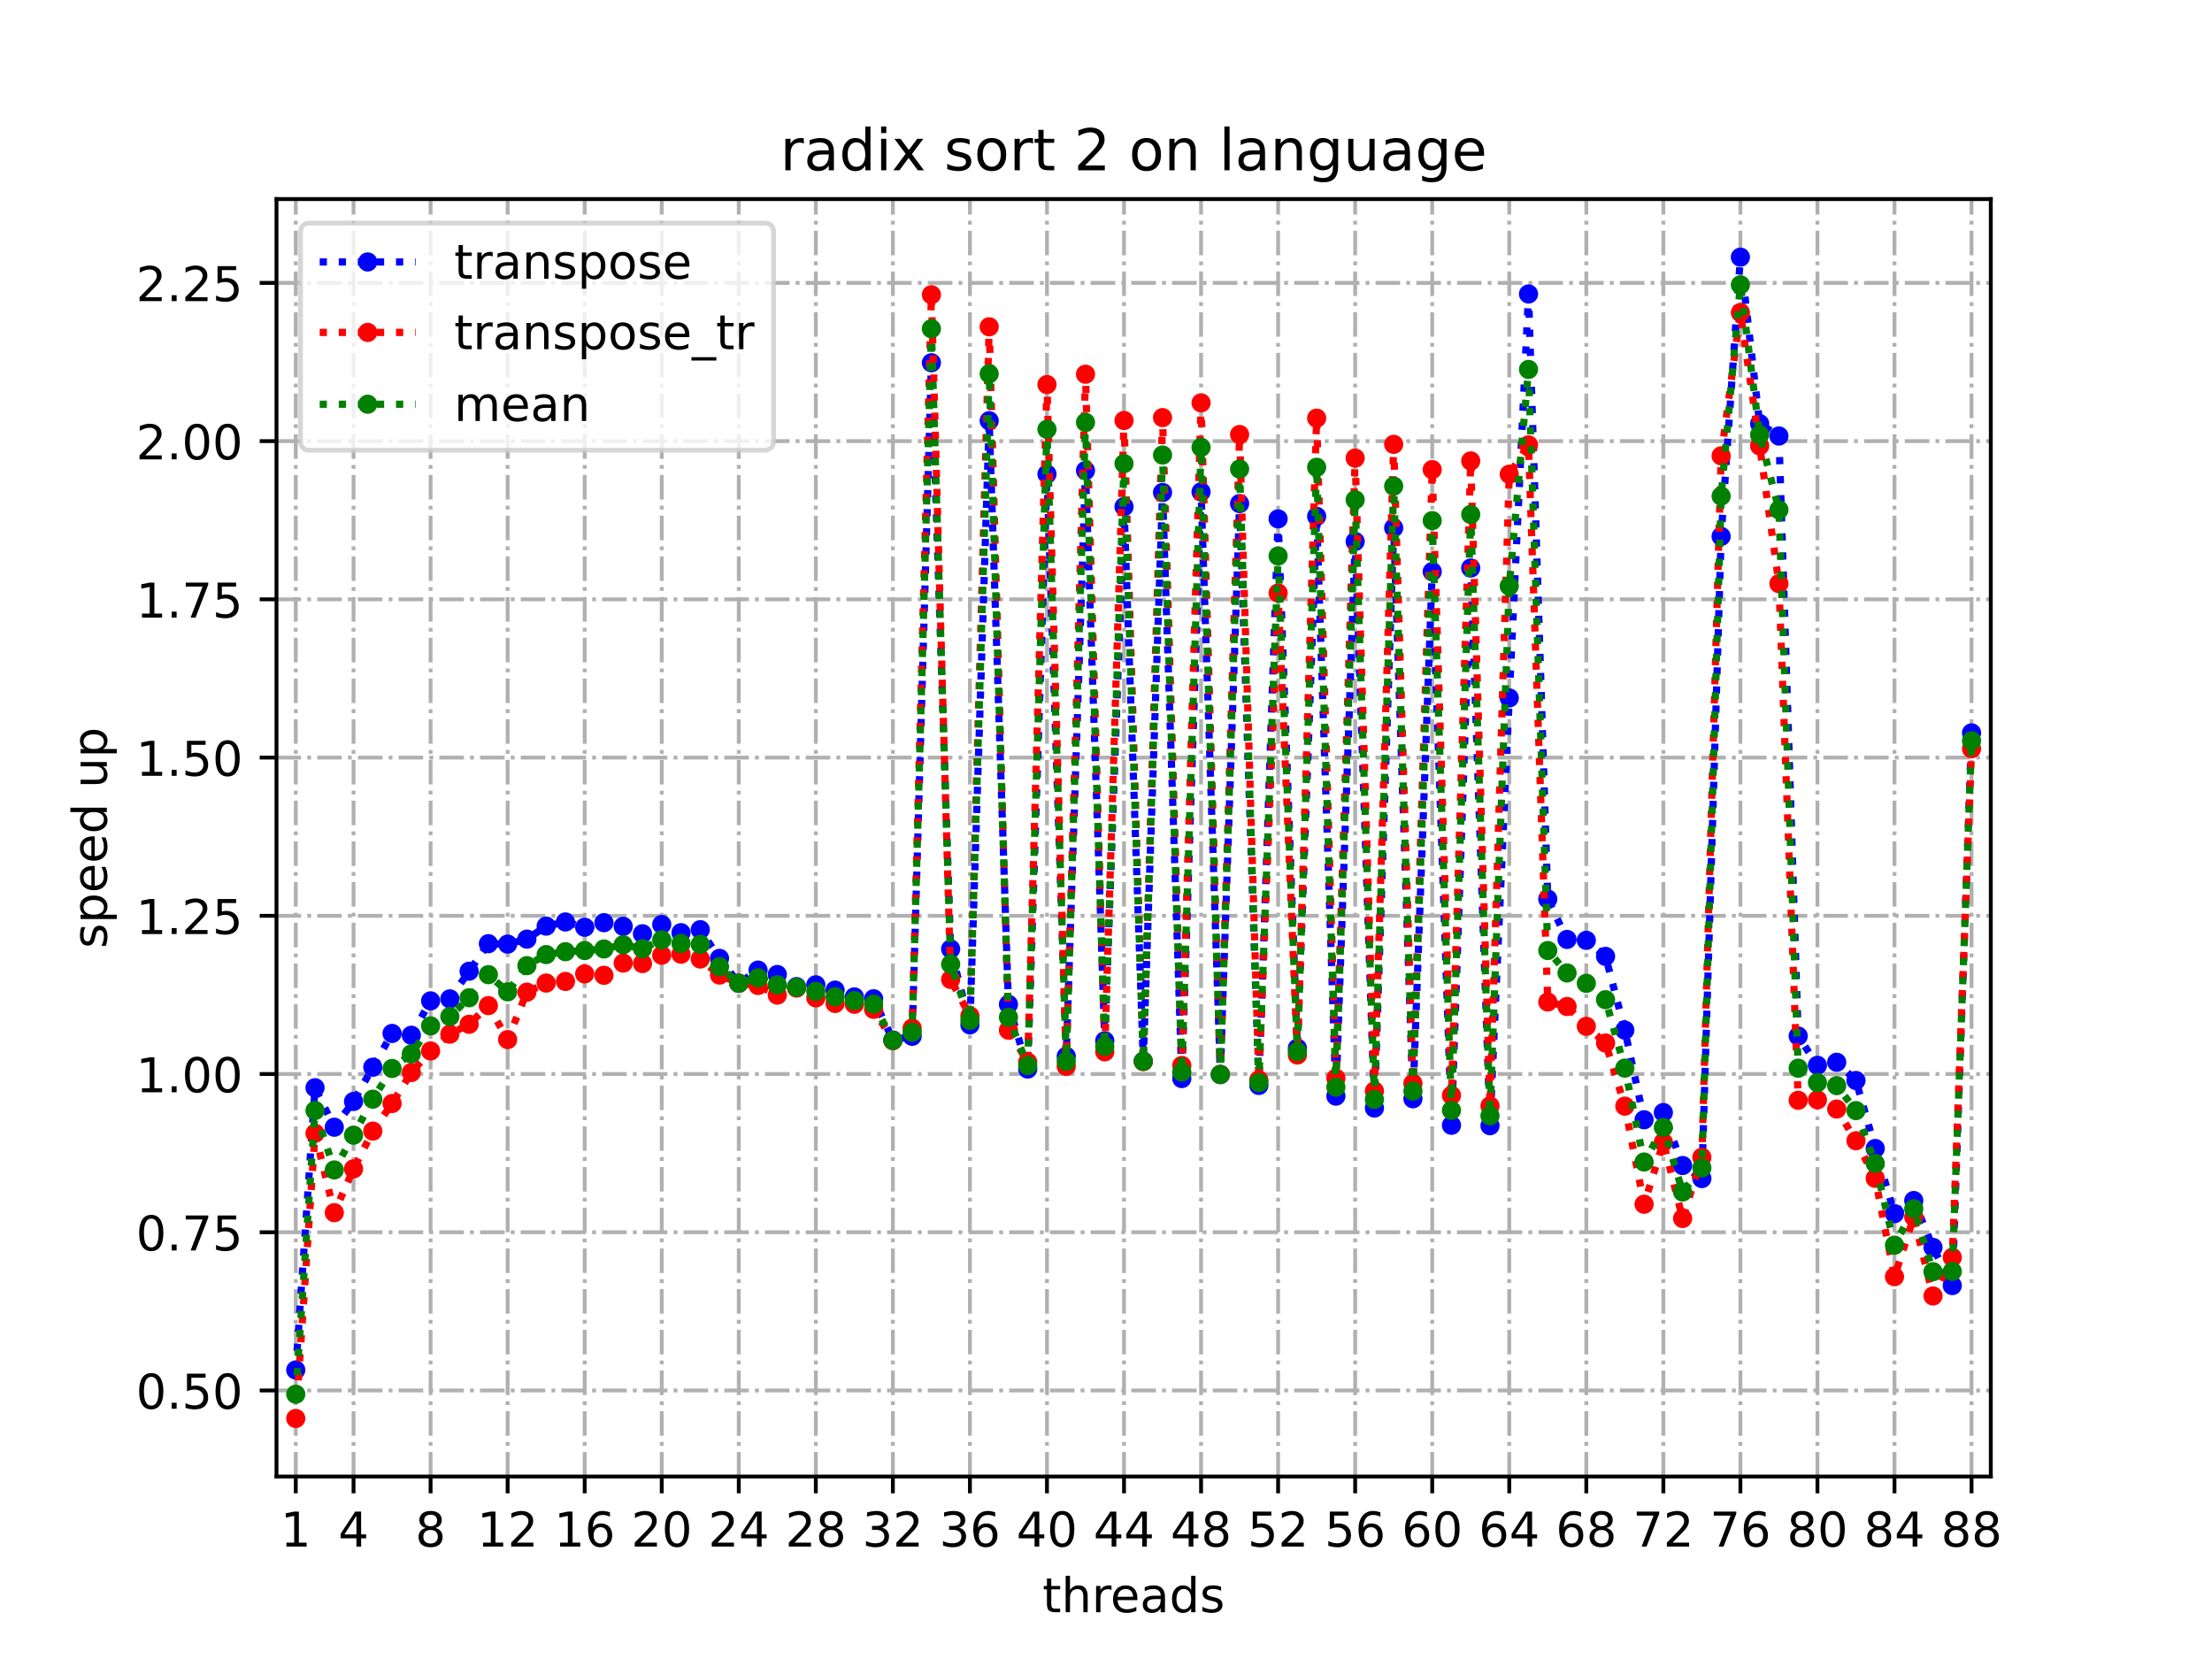 <?xml version="1.0" encoding="utf-8" standalone="no"?>
<!DOCTYPE svg PUBLIC "-//W3C//DTD SVG 1.1//EN"
  "http://www.w3.org/Graphics/SVG/1.1/DTD/svg11.dtd">
<!-- Created with matplotlib (https://matplotlib.org/) -->
<svg height="345.6pt" version="1.1" viewBox="0 0 460.8 345.6" width="460.8pt" xmlns="http://www.w3.org/2000/svg" xmlns:xlink="http://www.w3.org/1999/xlink">
 <defs>
  <style type="text/css">
*{stroke-linecap:butt;stroke-linejoin:round;}
  </style>
 </defs>
 <g id="figure_1">
  <g id="patch_1">
   <path d="M 0 345.6 
L 460.8 345.6 
L 460.8 0 
L 0 0 
z
" style="fill:#ffffff;"/>
  </g>
  <g id="axes_1">
   <g id="patch_2">
    <path d="M 57.6 307.584 
L 414.72 307.584 
L 414.72 41.472 
L 57.6 41.472 
z
" style="fill:#ffffff;"/>
   </g>
   <g id="matplotlib.axis_1">
    <g id="xtick_1">
     <g id="line2d_1">
      <path clip-path="url(#p524a7fa685)" d="M 61.613 307.584 
L 61.613 41.472 
" style="fill:none;stroke:#b0b0b0;stroke-dasharray:5.12,1.28,0.8,1.28;stroke-dashoffset:0;stroke-width:0.8;"/>
     </g>
     <g id="line2d_2">
      <defs>
       <path d="M 0 0 
L 0 3.5 
" id="mf17c485128" style="stroke:#000000;stroke-width:0.8;"/>
      </defs>
      <g>
       <use style="stroke:#000000;stroke-width:0.8;" x="61.613" xlink:href="#mf17c485128" y="307.584"/>
      </g>
     </g>
     <g id="text_1">
      <!-- 1 -->
      <defs>
       <path d="M 12.406 8.297 
L 28.516 8.297 
L 28.516 63.922 
L 10.984 60.406 
L 10.984 69.391 
L 28.422 72.906 
L 38.281 72.906 
L 38.281 8.297 
L 54.391 8.297 
L 54.391 0 
L 12.406 0 
z
" id="DejaVuSans-49"/>
      </defs>
      <g transform="translate(58.431 322.182)scale(0.1 -0.1)">
       <use xlink:href="#DejaVuSans-49"/>
      </g>
     </g>
    </g>
    <g id="xtick_2">
     <g id="line2d_3">
      <path clip-path="url(#p524a7fa685)" d="M 73.65 307.584 
L 73.65 41.472 
" style="fill:none;stroke:#b0b0b0;stroke-dasharray:5.12,1.28,0.8,1.28;stroke-dashoffset:0;stroke-width:0.8;"/>
     </g>
     <g id="line2d_4">
      <g>
       <use style="stroke:#000000;stroke-width:0.8;" x="73.65" xlink:href="#mf17c485128" y="307.584"/>
      </g>
     </g>
     <g id="text_2">
      <!-- 4 -->
      <defs>
       <path d="M 37.797 64.312 
L 12.891 25.391 
L 37.797 25.391 
z
M 35.203 72.906 
L 47.609 72.906 
L 47.609 25.391 
L 58.016 25.391 
L 58.016 17.188 
L 47.609 17.188 
L 47.609 0 
L 37.797 0 
L 37.797 17.188 
L 4.891 17.188 
L 4.891 26.703 
z
" id="DejaVuSans-52"/>
      </defs>
      <g transform="translate(70.469 322.182)scale(0.1 -0.1)">
       <use xlink:href="#DejaVuSans-52"/>
      </g>
     </g>
    </g>
    <g id="xtick_3">
     <g id="line2d_5">
      <path clip-path="url(#p524a7fa685)" d="M 89.701 307.584 
L 89.701 41.472 
" style="fill:none;stroke:#b0b0b0;stroke-dasharray:5.12,1.28,0.8,1.28;stroke-dashoffset:0;stroke-width:0.8;"/>
     </g>
     <g id="line2d_6">
      <g>
       <use style="stroke:#000000;stroke-width:0.8;" x="89.701" xlink:href="#mf17c485128" y="307.584"/>
      </g>
     </g>
     <g id="text_3">
      <!-- 8 -->
      <defs>
       <path d="M 31.781 34.625 
Q 24.75 34.625 20.719 30.859 
Q 16.703 27.094 16.703 20.516 
Q 16.703 13.922 20.719 10.156 
Q 24.75 6.391 31.781 6.391 
Q 38.812 6.391 42.859 10.172 
Q 46.922 13.969 46.922 20.516 
Q 46.922 27.094 42.891 30.859 
Q 38.875 34.625 31.781 34.625 
z
M 21.922 38.812 
Q 15.578 40.375 12.031 44.719 
Q 8.5 49.078 8.5 55.328 
Q 8.5 64.062 14.719 69.141 
Q 20.953 74.219 31.781 74.219 
Q 42.672 74.219 48.875 69.141 
Q 55.078 64.062 55.078 55.328 
Q 55.078 49.078 51.531 44.719 
Q 48 40.375 41.703 38.812 
Q 48.828 37.156 52.797 32.312 
Q 56.781 27.484 56.781 20.516 
Q 56.781 9.906 50.312 4.234 
Q 43.844 -1.422 31.781 -1.422 
Q 19.734 -1.422 13.25 4.234 
Q 6.781 9.906 6.781 20.516 
Q 6.781 27.484 10.781 32.312 
Q 14.797 37.156 21.922 38.812 
z
M 18.312 54.391 
Q 18.312 48.734 21.844 45.562 
Q 25.391 42.391 31.781 42.391 
Q 38.141 42.391 41.719 45.562 
Q 45.312 48.734 45.312 54.391 
Q 45.312 60.062 41.719 63.234 
Q 38.141 66.406 31.781 66.406 
Q 25.391 66.406 21.844 63.234 
Q 18.312 60.062 18.312 54.391 
z
" id="DejaVuSans-56"/>
      </defs>
      <g transform="translate(86.519 322.182)scale(0.1 -0.1)">
       <use xlink:href="#DejaVuSans-56"/>
      </g>
     </g>
    </g>
    <g id="xtick_4">
     <g id="line2d_7">
      <path clip-path="url(#p524a7fa685)" d="M 105.751 307.584 
L 105.751 41.472 
" style="fill:none;stroke:#b0b0b0;stroke-dasharray:5.12,1.28,0.8,1.28;stroke-dashoffset:0;stroke-width:0.8;"/>
     </g>
     <g id="line2d_8">
      <g>
       <use style="stroke:#000000;stroke-width:0.8;" x="105.751" xlink:href="#mf17c485128" y="307.584"/>
      </g>
     </g>
     <g id="text_4">
      <!-- 12 -->
      <defs>
       <path d="M 19.188 8.297 
L 53.609 8.297 
L 53.609 0 
L 7.328 0 
L 7.328 8.297 
Q 12.938 14.109 22.625 23.891 
Q 32.328 33.688 34.812 36.531 
Q 39.547 41.844 41.422 45.531 
Q 43.312 49.219 43.312 52.781 
Q 43.312 58.594 39.234 62.25 
Q 35.156 65.922 28.609 65.922 
Q 23.969 65.922 18.812 64.312 
Q 13.672 62.703 7.812 59.422 
L 7.812 69.391 
Q 13.766 71.781 18.938 73 
Q 24.125 74.219 28.422 74.219 
Q 39.75 74.219 46.484 68.547 
Q 53.219 62.891 53.219 53.422 
Q 53.219 48.922 51.531 44.891 
Q 49.859 40.875 45.406 35.406 
Q 44.188 33.984 37.641 27.219 
Q 31.109 20.453 19.188 8.297 
z
" id="DejaVuSans-50"/>
      </defs>
      <g transform="translate(99.389 322.182)scale(0.1 -0.1)">
       <use xlink:href="#DejaVuSans-49"/>
       <use x="63.623" xlink:href="#DejaVuSans-50"/>
      </g>
     </g>
    </g>
    <g id="xtick_5">
     <g id="line2d_9">
      <path clip-path="url(#p524a7fa685)" d="M 121.801 307.584 
L 121.801 41.472 
" style="fill:none;stroke:#b0b0b0;stroke-dasharray:5.12,1.28,0.8,1.28;stroke-dashoffset:0;stroke-width:0.8;"/>
     </g>
     <g id="line2d_10">
      <g>
       <use style="stroke:#000000;stroke-width:0.8;" x="121.801" xlink:href="#mf17c485128" y="307.584"/>
      </g>
     </g>
     <g id="text_5">
      <!-- 16 -->
      <defs>
       <path d="M 33.016 40.375 
Q 26.375 40.375 22.484 35.828 
Q 18.609 31.297 18.609 23.391 
Q 18.609 15.531 22.484 10.953 
Q 26.375 6.391 33.016 6.391 
Q 39.656 6.391 43.531 10.953 
Q 47.406 15.531 47.406 23.391 
Q 47.406 31.297 43.531 35.828 
Q 39.656 40.375 33.016 40.375 
z
M 52.594 71.297 
L 52.594 62.312 
Q 48.875 64.062 45.094 64.984 
Q 41.312 65.922 37.594 65.922 
Q 27.828 65.922 22.672 59.328 
Q 17.531 52.734 16.797 39.406 
Q 19.672 43.656 24.016 45.922 
Q 28.375 48.188 33.594 48.188 
Q 44.578 48.188 50.953 41.516 
Q 57.328 34.859 57.328 23.391 
Q 57.328 12.156 50.688 5.359 
Q 44.047 -1.422 33.016 -1.422 
Q 20.359 -1.422 13.672 8.266 
Q 6.984 17.969 6.984 36.375 
Q 6.984 53.656 15.188 63.938 
Q 23.391 74.219 37.203 74.219 
Q 40.922 74.219 44.703 73.484 
Q 48.484 72.75 52.594 71.297 
z
" id="DejaVuSans-54"/>
      </defs>
      <g transform="translate(115.439 322.182)scale(0.1 -0.1)">
       <use xlink:href="#DejaVuSans-49"/>
       <use x="63.623" xlink:href="#DejaVuSans-54"/>
      </g>
     </g>
    </g>
    <g id="xtick_6">
     <g id="line2d_11">
      <path clip-path="url(#p524a7fa685)" d="M 137.852 307.584 
L 137.852 41.472 
" style="fill:none;stroke:#b0b0b0;stroke-dasharray:5.12,1.28,0.8,1.28;stroke-dashoffset:0;stroke-width:0.8;"/>
     </g>
     <g id="line2d_12">
      <g>
       <use style="stroke:#000000;stroke-width:0.8;" x="137.852" xlink:href="#mf17c485128" y="307.584"/>
      </g>
     </g>
     <g id="text_6">
      <!-- 20 -->
      <defs>
       <path d="M 31.781 66.406 
Q 24.172 66.406 20.328 58.906 
Q 16.5 51.422 16.5 36.375 
Q 16.5 21.391 20.328 13.891 
Q 24.172 6.391 31.781 6.391 
Q 39.453 6.391 43.281 13.891 
Q 47.125 21.391 47.125 36.375 
Q 47.125 51.422 43.281 58.906 
Q 39.453 66.406 31.781 66.406 
z
M 31.781 74.219 
Q 44.047 74.219 50.516 64.516 
Q 56.984 54.828 56.984 36.375 
Q 56.984 17.969 50.516 8.266 
Q 44.047 -1.422 31.781 -1.422 
Q 19.531 -1.422 13.062 8.266 
Q 6.594 17.969 6.594 36.375 
Q 6.594 54.828 13.062 64.516 
Q 19.531 74.219 31.781 74.219 
z
" id="DejaVuSans-48"/>
      </defs>
      <g transform="translate(131.489 322.182)scale(0.1 -0.1)">
       <use xlink:href="#DejaVuSans-50"/>
       <use x="63.623" xlink:href="#DejaVuSans-48"/>
      </g>
     </g>
    </g>
    <g id="xtick_7">
     <g id="line2d_13">
      <path clip-path="url(#p524a7fa685)" d="M 153.902 307.584 
L 153.902 41.472 
" style="fill:none;stroke:#b0b0b0;stroke-dasharray:5.12,1.28,0.8,1.28;stroke-dashoffset:0;stroke-width:0.8;"/>
     </g>
     <g id="line2d_14">
      <g>
       <use style="stroke:#000000;stroke-width:0.8;" x="153.902" xlink:href="#mf17c485128" y="307.584"/>
      </g>
     </g>
     <g id="text_7">
      <!-- 24 -->
      <g transform="translate(147.54 322.182)scale(0.1 -0.1)">
       <use xlink:href="#DejaVuSans-50"/>
       <use x="63.623" xlink:href="#DejaVuSans-52"/>
      </g>
     </g>
    </g>
    <g id="xtick_8">
     <g id="line2d_15">
      <path clip-path="url(#p524a7fa685)" d="M 169.952 307.584 
L 169.952 41.472 
" style="fill:none;stroke:#b0b0b0;stroke-dasharray:5.12,1.28,0.8,1.28;stroke-dashoffset:0;stroke-width:0.8;"/>
     </g>
     <g id="line2d_16">
      <g>
       <use style="stroke:#000000;stroke-width:0.8;" x="169.952" xlink:href="#mf17c485128" y="307.584"/>
      </g>
     </g>
     <g id="text_8">
      <!-- 28 -->
      <g transform="translate(163.59 322.182)scale(0.1 -0.1)">
       <use xlink:href="#DejaVuSans-50"/>
       <use x="63.623" xlink:href="#DejaVuSans-56"/>
      </g>
     </g>
    </g>
    <g id="xtick_9">
     <g id="line2d_17">
      <path clip-path="url(#p524a7fa685)" d="M 186.003 307.584 
L 186.003 41.472 
" style="fill:none;stroke:#b0b0b0;stroke-dasharray:5.12,1.28,0.8,1.28;stroke-dashoffset:0;stroke-width:0.8;"/>
     </g>
     <g id="line2d_18">
      <g>
       <use style="stroke:#000000;stroke-width:0.8;" x="186.003" xlink:href="#mf17c485128" y="307.584"/>
      </g>
     </g>
     <g id="text_9">
      <!-- 32 -->
      <defs>
       <path d="M 40.578 39.312 
Q 47.656 37.797 51.625 33 
Q 55.609 28.219 55.609 21.188 
Q 55.609 10.406 48.188 4.484 
Q 40.766 -1.422 27.094 -1.422 
Q 22.516 -1.422 17.656 -0.516 
Q 12.797 0.391 7.625 2.203 
L 7.625 11.719 
Q 11.719 9.328 16.594 8.109 
Q 21.484 6.891 26.812 6.891 
Q 36.078 6.891 40.938 10.547 
Q 45.797 14.203 45.797 21.188 
Q 45.797 27.641 41.281 31.266 
Q 36.766 34.906 28.719 34.906 
L 20.219 34.906 
L 20.219 43.016 
L 29.109 43.016 
Q 36.375 43.016 40.234 45.922 
Q 44.094 48.828 44.094 54.297 
Q 44.094 59.906 40.109 62.906 
Q 36.141 65.922 28.719 65.922 
Q 24.656 65.922 20.016 65.031 
Q 15.375 64.156 9.812 62.312 
L 9.812 71.094 
Q 15.438 72.656 20.344 73.438 
Q 25.25 74.219 29.594 74.219 
Q 40.828 74.219 47.359 69.109 
Q 53.906 64.016 53.906 55.328 
Q 53.906 49.266 50.438 45.094 
Q 46.969 40.922 40.578 39.312 
z
" id="DejaVuSans-51"/>
      </defs>
      <g transform="translate(179.64 322.182)scale(0.1 -0.1)">
       <use xlink:href="#DejaVuSans-51"/>
       <use x="63.623" xlink:href="#DejaVuSans-50"/>
      </g>
     </g>
    </g>
    <g id="xtick_10">
     <g id="line2d_19">
      <path clip-path="url(#p524a7fa685)" d="M 202.053 307.584 
L 202.053 41.472 
" style="fill:none;stroke:#b0b0b0;stroke-dasharray:5.12,1.28,0.8,1.28;stroke-dashoffset:0;stroke-width:0.8;"/>
     </g>
     <g id="line2d_20">
      <g>
       <use style="stroke:#000000;stroke-width:0.8;" x="202.053" xlink:href="#mf17c485128" y="307.584"/>
      </g>
     </g>
     <g id="text_10">
      <!-- 36 -->
      <g transform="translate(195.691 322.182)scale(0.1 -0.1)">
       <use xlink:href="#DejaVuSans-51"/>
       <use x="63.623" xlink:href="#DejaVuSans-54"/>
      </g>
     </g>
    </g>
    <g id="xtick_11">
     <g id="line2d_21">
      <path clip-path="url(#p524a7fa685)" d="M 218.103 307.584 
L 218.103 41.472 
" style="fill:none;stroke:#b0b0b0;stroke-dasharray:5.12,1.28,0.8,1.28;stroke-dashoffset:0;stroke-width:0.8;"/>
     </g>
     <g id="line2d_22">
      <g>
       <use style="stroke:#000000;stroke-width:0.8;" x="218.103" xlink:href="#mf17c485128" y="307.584"/>
      </g>
     </g>
     <g id="text_11">
      <!-- 40 -->
      <g transform="translate(211.741 322.182)scale(0.1 -0.1)">
       <use xlink:href="#DejaVuSans-52"/>
       <use x="63.623" xlink:href="#DejaVuSans-48"/>
      </g>
     </g>
    </g>
    <g id="xtick_12">
     <g id="line2d_23">
      <path clip-path="url(#p524a7fa685)" d="M 234.154 307.584 
L 234.154 41.472 
" style="fill:none;stroke:#b0b0b0;stroke-dasharray:5.12,1.28,0.8,1.28;stroke-dashoffset:0;stroke-width:0.8;"/>
     </g>
     <g id="line2d_24">
      <g>
       <use style="stroke:#000000;stroke-width:0.8;" x="234.154" xlink:href="#mf17c485128" y="307.584"/>
      </g>
     </g>
     <g id="text_12">
      <!-- 44 -->
      <g transform="translate(227.791 322.182)scale(0.1 -0.1)">
       <use xlink:href="#DejaVuSans-52"/>
       <use x="63.623" xlink:href="#DejaVuSans-52"/>
      </g>
     </g>
    </g>
    <g id="xtick_13">
     <g id="line2d_25">
      <path clip-path="url(#p524a7fa685)" d="M 250.204 307.584 
L 250.204 41.472 
" style="fill:none;stroke:#b0b0b0;stroke-dasharray:5.12,1.28,0.8,1.28;stroke-dashoffset:0;stroke-width:0.8;"/>
     </g>
     <g id="line2d_26">
      <g>
       <use style="stroke:#000000;stroke-width:0.8;" x="250.204" xlink:href="#mf17c485128" y="307.584"/>
      </g>
     </g>
     <g id="text_13">
      <!-- 48 -->
      <g transform="translate(243.842 322.182)scale(0.1 -0.1)">
       <use xlink:href="#DejaVuSans-52"/>
       <use x="63.623" xlink:href="#DejaVuSans-56"/>
      </g>
     </g>
    </g>
    <g id="xtick_14">
     <g id="line2d_27">
      <path clip-path="url(#p524a7fa685)" d="M 266.254 307.584 
L 266.254 41.472 
" style="fill:none;stroke:#b0b0b0;stroke-dasharray:5.12,1.28,0.8,1.28;stroke-dashoffset:0;stroke-width:0.8;"/>
     </g>
     <g id="line2d_28">
      <g>
       <use style="stroke:#000000;stroke-width:0.8;" x="266.254" xlink:href="#mf17c485128" y="307.584"/>
      </g>
     </g>
     <g id="text_14">
      <!-- 52 -->
      <defs>
       <path d="M 10.797 72.906 
L 49.516 72.906 
L 49.516 64.594 
L 19.828 64.594 
L 19.828 46.734 
Q 21.969 47.469 24.109 47.828 
Q 26.266 48.188 28.422 48.188 
Q 40.625 48.188 47.75 41.5 
Q 54.891 34.812 54.891 23.391 
Q 54.891 11.625 47.562 5.094 
Q 40.234 -1.422 26.906 -1.422 
Q 22.312 -1.422 17.547 -0.641 
Q 12.797 0.141 7.719 1.703 
L 7.719 11.625 
Q 12.109 9.234 16.797 8.062 
Q 21.484 6.891 26.703 6.891 
Q 35.156 6.891 40.078 11.328 
Q 45.016 15.766 45.016 23.391 
Q 45.016 31 40.078 35.438 
Q 35.156 39.891 26.703 39.891 
Q 22.75 39.891 18.812 39.016 
Q 14.891 38.141 10.797 36.281 
z
" id="DejaVuSans-53"/>
      </defs>
      <g transform="translate(259.892 322.182)scale(0.1 -0.1)">
       <use xlink:href="#DejaVuSans-53"/>
       <use x="63.623" xlink:href="#DejaVuSans-50"/>
      </g>
     </g>
    </g>
    <g id="xtick_15">
     <g id="line2d_29">
      <path clip-path="url(#p524a7fa685)" d="M 282.305 307.584 
L 282.305 41.472 
" style="fill:none;stroke:#b0b0b0;stroke-dasharray:5.12,1.28,0.8,1.28;stroke-dashoffset:0;stroke-width:0.8;"/>
     </g>
     <g id="line2d_30">
      <g>
       <use style="stroke:#000000;stroke-width:0.8;" x="282.305" xlink:href="#mf17c485128" y="307.584"/>
      </g>
     </g>
     <g id="text_15">
      <!-- 56 -->
      <g transform="translate(275.942 322.182)scale(0.1 -0.1)">
       <use xlink:href="#DejaVuSans-53"/>
       <use x="63.623" xlink:href="#DejaVuSans-54"/>
      </g>
     </g>
    </g>
    <g id="xtick_16">
     <g id="line2d_31">
      <path clip-path="url(#p524a7fa685)" d="M 298.355 307.584 
L 298.355 41.472 
" style="fill:none;stroke:#b0b0b0;stroke-dasharray:5.12,1.28,0.8,1.28;stroke-dashoffset:0;stroke-width:0.8;"/>
     </g>
     <g id="line2d_32">
      <g>
       <use style="stroke:#000000;stroke-width:0.8;" x="298.355" xlink:href="#mf17c485128" y="307.584"/>
      </g>
     </g>
     <g id="text_16">
      <!-- 60 -->
      <g transform="translate(291.993 322.182)scale(0.1 -0.1)">
       <use xlink:href="#DejaVuSans-54"/>
       <use x="63.623" xlink:href="#DejaVuSans-48"/>
      </g>
     </g>
    </g>
    <g id="xtick_17">
     <g id="line2d_33">
      <path clip-path="url(#p524a7fa685)" d="M 314.405 307.584 
L 314.405 41.472 
" style="fill:none;stroke:#b0b0b0;stroke-dasharray:5.12,1.28,0.8,1.28;stroke-dashoffset:0;stroke-width:0.8;"/>
     </g>
     <g id="line2d_34">
      <g>
       <use style="stroke:#000000;stroke-width:0.8;" x="314.405" xlink:href="#mf17c485128" y="307.584"/>
      </g>
     </g>
     <g id="text_17">
      <!-- 64 -->
      <g transform="translate(308.043 322.182)scale(0.1 -0.1)">
       <use xlink:href="#DejaVuSans-54"/>
       <use x="63.623" xlink:href="#DejaVuSans-52"/>
      </g>
     </g>
    </g>
    <g id="xtick_18">
     <g id="line2d_35">
      <path clip-path="url(#p524a7fa685)" d="M 330.456 307.584 
L 330.456 41.472 
" style="fill:none;stroke:#b0b0b0;stroke-dasharray:5.12,1.28,0.8,1.28;stroke-dashoffset:0;stroke-width:0.8;"/>
     </g>
     <g id="line2d_36">
      <g>
       <use style="stroke:#000000;stroke-width:0.8;" x="330.456" xlink:href="#mf17c485128" y="307.584"/>
      </g>
     </g>
     <g id="text_18">
      <!-- 68 -->
      <g transform="translate(324.093 322.182)scale(0.1 -0.1)">
       <use xlink:href="#DejaVuSans-54"/>
       <use x="63.623" xlink:href="#DejaVuSans-56"/>
      </g>
     </g>
    </g>
    <g id="xtick_19">
     <g id="line2d_37">
      <path clip-path="url(#p524a7fa685)" d="M 346.506 307.584 
L 346.506 41.472 
" style="fill:none;stroke:#b0b0b0;stroke-dasharray:5.12,1.28,0.8,1.28;stroke-dashoffset:0;stroke-width:0.8;"/>
     </g>
     <g id="line2d_38">
      <g>
       <use style="stroke:#000000;stroke-width:0.8;" x="346.506" xlink:href="#mf17c485128" y="307.584"/>
      </g>
     </g>
     <g id="text_19">
      <!-- 72 -->
      <defs>
       <path d="M 8.203 72.906 
L 55.078 72.906 
L 55.078 68.703 
L 28.609 0 
L 18.312 0 
L 43.219 64.594 
L 8.203 64.594 
z
" id="DejaVuSans-55"/>
      </defs>
      <g transform="translate(340.144 322.182)scale(0.1 -0.1)">
       <use xlink:href="#DejaVuSans-55"/>
       <use x="63.623" xlink:href="#DejaVuSans-50"/>
      </g>
     </g>
    </g>
    <g id="xtick_20">
     <g id="line2d_39">
      <path clip-path="url(#p524a7fa685)" d="M 362.556 307.584 
L 362.556 41.472 
" style="fill:none;stroke:#b0b0b0;stroke-dasharray:5.12,1.28,0.8,1.28;stroke-dashoffset:0;stroke-width:0.8;"/>
     </g>
     <g id="line2d_40">
      <g>
       <use style="stroke:#000000;stroke-width:0.8;" x="362.556" xlink:href="#mf17c485128" y="307.584"/>
      </g>
     </g>
     <g id="text_20">
      <!-- 76 -->
      <g transform="translate(356.194 322.182)scale(0.1 -0.1)">
       <use xlink:href="#DejaVuSans-55"/>
       <use x="63.623" xlink:href="#DejaVuSans-54"/>
      </g>
     </g>
    </g>
    <g id="xtick_21">
     <g id="line2d_41">
      <path clip-path="url(#p524a7fa685)" d="M 378.607 307.584 
L 378.607 41.472 
" style="fill:none;stroke:#b0b0b0;stroke-dasharray:5.12,1.28,0.8,1.28;stroke-dashoffset:0;stroke-width:0.8;"/>
     </g>
     <g id="line2d_42">
      <g>
       <use style="stroke:#000000;stroke-width:0.8;" x="378.607" xlink:href="#mf17c485128" y="307.584"/>
      </g>
     </g>
     <g id="text_21">
      <!-- 80 -->
      <g transform="translate(372.244 322.182)scale(0.1 -0.1)">
       <use xlink:href="#DejaVuSans-56"/>
       <use x="63.623" xlink:href="#DejaVuSans-48"/>
      </g>
     </g>
    </g>
    <g id="xtick_22">
     <g id="line2d_43">
      <path clip-path="url(#p524a7fa685)" d="M 394.657 307.584 
L 394.657 41.472 
" style="fill:none;stroke:#b0b0b0;stroke-dasharray:5.12,1.28,0.8,1.28;stroke-dashoffset:0;stroke-width:0.8;"/>
     </g>
     <g id="line2d_44">
      <g>
       <use style="stroke:#000000;stroke-width:0.8;" x="394.657" xlink:href="#mf17c485128" y="307.584"/>
      </g>
     </g>
     <g id="text_22">
      <!-- 84 -->
      <g transform="translate(388.295 322.182)scale(0.1 -0.1)">
       <use xlink:href="#DejaVuSans-56"/>
       <use x="63.623" xlink:href="#DejaVuSans-52"/>
      </g>
     </g>
    </g>
    <g id="xtick_23">
     <g id="line2d_45">
      <path clip-path="url(#p524a7fa685)" d="M 410.707 307.584 
L 410.707 41.472 
" style="fill:none;stroke:#b0b0b0;stroke-dasharray:5.12,1.28,0.8,1.28;stroke-dashoffset:0;stroke-width:0.8;"/>
     </g>
     <g id="line2d_46">
      <g>
       <use style="stroke:#000000;stroke-width:0.8;" x="410.707" xlink:href="#mf17c485128" y="307.584"/>
      </g>
     </g>
     <g id="text_23">
      <!-- 88 -->
      <g transform="translate(404.345 322.182)scale(0.1 -0.1)">
       <use xlink:href="#DejaVuSans-56"/>
       <use x="63.623" xlink:href="#DejaVuSans-56"/>
      </g>
     </g>
    </g>
    <g id="text_24">
     <!-- threads -->
     <defs>
      <path d="M 18.312 70.219 
L 18.312 54.688 
L 36.812 54.688 
L 36.812 47.703 
L 18.312 47.703 
L 18.312 18.016 
Q 18.312 11.328 20.141 9.422 
Q 21.969 7.516 27.594 7.516 
L 36.812 7.516 
L 36.812 0 
L 27.594 0 
Q 17.188 0 13.234 3.875 
Q 9.281 7.766 9.281 18.016 
L 9.281 47.703 
L 2.688 47.703 
L 2.688 54.688 
L 9.281 54.688 
L 9.281 70.219 
z
" id="DejaVuSans-116"/>
      <path d="M 54.891 33.016 
L 54.891 0 
L 45.906 0 
L 45.906 32.719 
Q 45.906 40.484 42.875 44.328 
Q 39.844 48.188 33.797 48.188 
Q 26.516 48.188 22.312 43.547 
Q 18.109 38.922 18.109 30.906 
L 18.109 0 
L 9.078 0 
L 9.078 75.984 
L 18.109 75.984 
L 18.109 46.188 
Q 21.344 51.125 25.703 53.562 
Q 30.078 56 35.797 56 
Q 45.219 56 50.047 50.172 
Q 54.891 44.344 54.891 33.016 
z
" id="DejaVuSans-104"/>
      <path d="M 41.109 46.297 
Q 39.594 47.172 37.812 47.578 
Q 36.031 48 33.891 48 
Q 26.266 48 22.188 43.047 
Q 18.109 38.094 18.109 28.812 
L 18.109 0 
L 9.078 0 
L 9.078 54.688 
L 18.109 54.688 
L 18.109 46.188 
Q 20.953 51.172 25.484 53.578 
Q 30.031 56 36.531 56 
Q 37.453 56 38.578 55.875 
Q 39.703 55.766 41.062 55.516 
z
" id="DejaVuSans-114"/>
      <path d="M 56.203 29.594 
L 56.203 25.203 
L 14.891 25.203 
Q 15.484 15.922 20.484 11.062 
Q 25.484 6.203 34.422 6.203 
Q 39.594 6.203 44.453 7.469 
Q 49.312 8.734 54.109 11.281 
L 54.109 2.781 
Q 49.266 0.734 44.188 -0.344 
Q 39.109 -1.422 33.891 -1.422 
Q 20.797 -1.422 13.156 6.188 
Q 5.516 13.812 5.516 26.812 
Q 5.516 40.234 12.766 48.109 
Q 20.016 56 32.328 56 
Q 43.359 56 49.781 48.891 
Q 56.203 41.797 56.203 29.594 
z
M 47.219 32.234 
Q 47.125 39.594 43.094 43.984 
Q 39.062 48.391 32.422 48.391 
Q 24.906 48.391 20.391 44.141 
Q 15.875 39.891 15.188 32.172 
z
" id="DejaVuSans-101"/>
      <path d="M 34.281 27.484 
Q 23.391 27.484 19.188 25 
Q 14.984 22.516 14.984 16.5 
Q 14.984 11.719 18.141 8.906 
Q 21.297 6.109 26.703 6.109 
Q 34.188 6.109 38.703 11.406 
Q 43.219 16.703 43.219 25.484 
L 43.219 27.484 
z
M 52.203 31.203 
L 52.203 0 
L 43.219 0 
L 43.219 8.297 
Q 40.141 3.328 35.547 0.953 
Q 30.953 -1.422 24.312 -1.422 
Q 15.922 -1.422 10.953 3.297 
Q 6 8.016 6 15.922 
Q 6 25.141 12.172 29.828 
Q 18.359 34.516 30.609 34.516 
L 43.219 34.516 
L 43.219 35.406 
Q 43.219 41.609 39.141 45 
Q 35.062 48.391 27.688 48.391 
Q 23 48.391 18.547 47.266 
Q 14.109 46.141 10.016 43.891 
L 10.016 52.203 
Q 14.938 54.109 19.578 55.047 
Q 24.219 56 28.609 56 
Q 40.484 56 46.344 49.844 
Q 52.203 43.703 52.203 31.203 
z
" id="DejaVuSans-97"/>
      <path d="M 45.406 46.391 
L 45.406 75.984 
L 54.391 75.984 
L 54.391 0 
L 45.406 0 
L 45.406 8.203 
Q 42.578 3.328 38.25 0.953 
Q 33.938 -1.422 27.875 -1.422 
Q 17.969 -1.422 11.734 6.484 
Q 5.516 14.406 5.516 27.297 
Q 5.516 40.188 11.734 48.094 
Q 17.969 56 27.875 56 
Q 33.938 56 38.25 53.625 
Q 42.578 51.266 45.406 46.391 
z
M 14.797 27.297 
Q 14.797 17.391 18.875 11.75 
Q 22.953 6.109 30.078 6.109 
Q 37.203 6.109 41.297 11.75 
Q 45.406 17.391 45.406 27.297 
Q 45.406 37.203 41.297 42.844 
Q 37.203 48.484 30.078 48.484 
Q 22.953 48.484 18.875 42.844 
Q 14.797 37.203 14.797 27.297 
z
" id="DejaVuSans-100"/>
      <path d="M 44.281 53.078 
L 44.281 44.578 
Q 40.484 46.531 36.375 47.5 
Q 32.281 48.484 27.875 48.484 
Q 21.188 48.484 17.844 46.438 
Q 14.5 44.391 14.5 40.281 
Q 14.5 37.156 16.891 35.375 
Q 19.281 33.594 26.516 31.984 
L 29.594 31.297 
Q 39.156 29.25 43.188 25.516 
Q 47.219 21.781 47.219 15.094 
Q 47.219 7.469 41.188 3.016 
Q 35.156 -1.422 24.609 -1.422 
Q 20.219 -1.422 15.453 -0.562 
Q 10.688 0.297 5.422 2 
L 5.422 11.281 
Q 10.406 8.688 15.234 7.391 
Q 20.062 6.109 24.812 6.109 
Q 31.156 6.109 34.562 8.281 
Q 37.984 10.453 37.984 14.406 
Q 37.984 18.062 35.516 20.016 
Q 33.062 21.969 24.703 23.781 
L 21.578 24.516 
Q 13.234 26.266 9.516 29.906 
Q 5.812 33.547 5.812 39.891 
Q 5.812 47.609 11.281 51.797 
Q 16.75 56 26.812 56 
Q 31.781 56 36.172 55.266 
Q 40.578 54.547 44.281 53.078 
z
" id="DejaVuSans-115"/>
     </defs>
     <g transform="translate(217.169 335.861)scale(0.1 -0.1)">
      <use xlink:href="#DejaVuSans-116"/>
      <use x="39.209" xlink:href="#DejaVuSans-104"/>
      <use x="102.588" xlink:href="#DejaVuSans-114"/>
      <use x="141.451" xlink:href="#DejaVuSans-101"/>
      <use x="202.975" xlink:href="#DejaVuSans-97"/>
      <use x="264.254" xlink:href="#DejaVuSans-100"/>
      <use x="327.73" xlink:href="#DejaVuSans-115"/>
     </g>
    </g>
   </g>
   <g id="matplotlib.axis_2">
    <g id="ytick_1">
     <g id="line2d_47">
      <path clip-path="url(#p524a7fa685)" d="M 57.6 289.659 
L 414.72 289.659 
" style="fill:none;stroke:#b0b0b0;stroke-dasharray:5.12,1.28,0.8,1.28;stroke-dashoffset:0;stroke-width:0.8;"/>
     </g>
     <g id="line2d_48">
      <defs>
       <path d="M 0 0 
L -3.5 0 
" id="m7544d90f61" style="stroke:#000000;stroke-width:0.8;"/>
      </defs>
      <g>
       <use style="stroke:#000000;stroke-width:0.8;" x="57.6" xlink:href="#m7544d90f61" y="289.659"/>
      </g>
     </g>
     <g id="text_25">
      <!-- 0.50 -->
      <defs>
       <path d="M 10.688 12.406 
L 21 12.406 
L 21 0 
L 10.688 0 
z
" id="DejaVuSans-46"/>
      </defs>
      <g transform="translate(28.334 293.459)scale(0.1 -0.1)">
       <use xlink:href="#DejaVuSans-48"/>
       <use x="63.623" xlink:href="#DejaVuSans-46"/>
       <use x="95.41" xlink:href="#DejaVuSans-53"/>
       <use x="159.033" xlink:href="#DejaVuSans-48"/>
      </g>
     </g>
    </g>
    <g id="ytick_2">
     <g id="line2d_49">
      <path clip-path="url(#p524a7fa685)" d="M 57.6 256.698 
L 414.72 256.698 
" style="fill:none;stroke:#b0b0b0;stroke-dasharray:5.12,1.28,0.8,1.28;stroke-dashoffset:0;stroke-width:0.8;"/>
     </g>
     <g id="line2d_50">
      <g>
       <use style="stroke:#000000;stroke-width:0.8;" x="57.6" xlink:href="#m7544d90f61" y="256.698"/>
      </g>
     </g>
     <g id="text_26">
      <!-- 0.75 -->
      <g transform="translate(28.334 260.498)scale(0.1 -0.1)">
       <use xlink:href="#DejaVuSans-48"/>
       <use x="63.623" xlink:href="#DejaVuSans-46"/>
       <use x="95.41" xlink:href="#DejaVuSans-55"/>
       <use x="159.033" xlink:href="#DejaVuSans-53"/>
      </g>
     </g>
    </g>
    <g id="ytick_3">
     <g id="line2d_51">
      <path clip-path="url(#p524a7fa685)" d="M 57.6 223.738 
L 414.72 223.738 
" style="fill:none;stroke:#b0b0b0;stroke-dasharray:5.12,1.28,0.8,1.28;stroke-dashoffset:0;stroke-width:0.8;"/>
     </g>
     <g id="line2d_52">
      <g>
       <use style="stroke:#000000;stroke-width:0.8;" x="57.6" xlink:href="#m7544d90f61" y="223.738"/>
      </g>
     </g>
     <g id="text_27">
      <!-- 1.00 -->
      <g transform="translate(28.334 227.537)scale(0.1 -0.1)">
       <use xlink:href="#DejaVuSans-49"/>
       <use x="63.623" xlink:href="#DejaVuSans-46"/>
       <use x="95.41" xlink:href="#DejaVuSans-48"/>
       <use x="159.033" xlink:href="#DejaVuSans-48"/>
      </g>
     </g>
    </g>
    <g id="ytick_4">
     <g id="line2d_53">
      <path clip-path="url(#p524a7fa685)" d="M 57.6 190.777 
L 414.72 190.777 
" style="fill:none;stroke:#b0b0b0;stroke-dasharray:5.12,1.28,0.8,1.28;stroke-dashoffset:0;stroke-width:0.8;"/>
     </g>
     <g id="line2d_54">
      <g>
       <use style="stroke:#000000;stroke-width:0.8;" x="57.6" xlink:href="#m7544d90f61" y="190.777"/>
      </g>
     </g>
     <g id="text_28">
      <!-- 1.25 -->
      <g transform="translate(28.334 194.576)scale(0.1 -0.1)">
       <use xlink:href="#DejaVuSans-49"/>
       <use x="63.623" xlink:href="#DejaVuSans-46"/>
       <use x="95.41" xlink:href="#DejaVuSans-50"/>
       <use x="159.033" xlink:href="#DejaVuSans-53"/>
      </g>
     </g>
    </g>
    <g id="ytick_5">
     <g id="line2d_55">
      <path clip-path="url(#p524a7fa685)" d="M 57.6 157.816 
L 414.72 157.816 
" style="fill:none;stroke:#b0b0b0;stroke-dasharray:5.12,1.28,0.8,1.28;stroke-dashoffset:0;stroke-width:0.8;"/>
     </g>
     <g id="line2d_56">
      <g>
       <use style="stroke:#000000;stroke-width:0.8;" x="57.6" xlink:href="#m7544d90f61" y="157.816"/>
      </g>
     </g>
     <g id="text_29">
      <!-- 1.50 -->
      <g transform="translate(28.334 161.615)scale(0.1 -0.1)">
       <use xlink:href="#DejaVuSans-49"/>
       <use x="63.623" xlink:href="#DejaVuSans-46"/>
       <use x="95.41" xlink:href="#DejaVuSans-53"/>
       <use x="159.033" xlink:href="#DejaVuSans-48"/>
      </g>
     </g>
    </g>
    <g id="ytick_6">
     <g id="line2d_57">
      <path clip-path="url(#p524a7fa685)" d="M 57.6 124.855 
L 414.72 124.855 
" style="fill:none;stroke:#b0b0b0;stroke-dasharray:5.12,1.28,0.8,1.28;stroke-dashoffset:0;stroke-width:0.8;"/>
     </g>
     <g id="line2d_58">
      <g>
       <use style="stroke:#000000;stroke-width:0.8;" x="57.6" xlink:href="#m7544d90f61" y="124.855"/>
      </g>
     </g>
     <g id="text_30">
      <!-- 1.75 -->
      <g transform="translate(28.334 128.654)scale(0.1 -0.1)">
       <use xlink:href="#DejaVuSans-49"/>
       <use x="63.623" xlink:href="#DejaVuSans-46"/>
       <use x="95.41" xlink:href="#DejaVuSans-55"/>
       <use x="159.033" xlink:href="#DejaVuSans-53"/>
      </g>
     </g>
    </g>
    <g id="ytick_7">
     <g id="line2d_59">
      <path clip-path="url(#p524a7fa685)" d="M 57.6 91.894 
L 414.72 91.894 
" style="fill:none;stroke:#b0b0b0;stroke-dasharray:5.12,1.28,0.8,1.28;stroke-dashoffset:0;stroke-width:0.8;"/>
     </g>
     <g id="line2d_60">
      <g>
       <use style="stroke:#000000;stroke-width:0.8;" x="57.6" xlink:href="#m7544d90f61" y="91.894"/>
      </g>
     </g>
     <g id="text_31">
      <!-- 2.00 -->
      <g transform="translate(28.334 95.693)scale(0.1 -0.1)">
       <use xlink:href="#DejaVuSans-50"/>
       <use x="63.623" xlink:href="#DejaVuSans-46"/>
       <use x="95.41" xlink:href="#DejaVuSans-48"/>
       <use x="159.033" xlink:href="#DejaVuSans-48"/>
      </g>
     </g>
    </g>
    <g id="ytick_8">
     <g id="line2d_61">
      <path clip-path="url(#p524a7fa685)" d="M 57.6 58.933 
L 414.72 58.933 
" style="fill:none;stroke:#b0b0b0;stroke-dasharray:5.12,1.28,0.8,1.28;stroke-dashoffset:0;stroke-width:0.8;"/>
     </g>
     <g id="line2d_62">
      <g>
       <use style="stroke:#000000;stroke-width:0.8;" x="57.6" xlink:href="#m7544d90f61" y="58.933"/>
      </g>
     </g>
     <g id="text_32">
      <!-- 2.25 -->
      <g transform="translate(28.334 62.732)scale(0.1 -0.1)">
       <use xlink:href="#DejaVuSans-50"/>
       <use x="63.623" xlink:href="#DejaVuSans-46"/>
       <use x="95.41" xlink:href="#DejaVuSans-50"/>
       <use x="159.033" xlink:href="#DejaVuSans-53"/>
      </g>
     </g>
    </g>
    <g id="text_33">
     <!-- speed up -->
     <defs>
      <path d="M 18.109 8.203 
L 18.109 -20.797 
L 9.078 -20.797 
L 9.078 54.688 
L 18.109 54.688 
L 18.109 46.391 
Q 20.953 51.266 25.266 53.625 
Q 29.594 56 35.594 56 
Q 45.562 56 51.781 48.094 
Q 58.016 40.188 58.016 27.297 
Q 58.016 14.406 51.781 6.484 
Q 45.562 -1.422 35.594 -1.422 
Q 29.594 -1.422 25.266 0.953 
Q 20.953 3.328 18.109 8.203 
z
M 48.688 27.297 
Q 48.688 37.203 44.609 42.844 
Q 40.531 48.484 33.406 48.484 
Q 26.266 48.484 22.188 42.844 
Q 18.109 37.203 18.109 27.297 
Q 18.109 17.391 22.188 11.75 
Q 26.266 6.109 33.406 6.109 
Q 40.531 6.109 44.609 11.75 
Q 48.688 17.391 48.688 27.297 
z
" id="DejaVuSans-112"/>
      <path id="DejaVuSans-32"/>
      <path d="M 8.5 21.578 
L 8.5 54.688 
L 17.484 54.688 
L 17.484 21.922 
Q 17.484 14.156 20.5 10.266 
Q 23.531 6.391 29.594 6.391 
Q 36.859 6.391 41.078 11.031 
Q 45.312 15.672 45.312 23.688 
L 45.312 54.688 
L 54.297 54.688 
L 54.297 0 
L 45.312 0 
L 45.312 8.406 
Q 42.047 3.422 37.719 1 
Q 33.406 -1.422 27.688 -1.422 
Q 18.266 -1.422 13.375 4.438 
Q 8.5 10.297 8.5 21.578 
z
M 31.109 56 
z
" id="DejaVuSans-117"/>
     </defs>
     <g transform="translate(22.255 197.566)rotate(-90)scale(0.1 -0.1)">
      <use xlink:href="#DejaVuSans-115"/>
      <use x="52.1" xlink:href="#DejaVuSans-112"/>
      <use x="115.576" xlink:href="#DejaVuSans-101"/>
      <use x="177.1" xlink:href="#DejaVuSans-101"/>
      <use x="238.623" xlink:href="#DejaVuSans-100"/>
      <use x="302.1" xlink:href="#DejaVuSans-32"/>
      <use x="333.887" xlink:href="#DejaVuSans-117"/>
      <use x="397.266" xlink:href="#DejaVuSans-112"/>
     </g>
    </g>
   </g>
   <g id="line2d_63">
    <path clip-path="url(#p524a7fa685)" d="M 61.613 285.393 
L 65.625 226.592 
L 69.638 234.821 
L 73.65 229.458 
L 77.663 222.326 
L 81.676 215.286 
L 85.688 215.664 
L 89.701 208.499 
L 93.713 208.086 
L 97.726 202.323 
L 101.738 196.589 
L 105.751 196.673 
L 109.764 195.64 
L 113.776 192.927 
L 117.789 192.061 
L 121.801 193.168 
L 125.814 192.207 
L 129.827 192.978 
L 133.839 194.523 
L 137.852 192.593 
L 141.864 194.295 
L 145.877 193.67 
L 149.889 199.644 
L 153.902 204.849 
L 157.915 202.095 
L 161.927 203.011 
L 165.94 205.532 
L 169.952 205.159 
L 173.965 206.263 
L 177.978 207.668 
L 181.99 208.068 
L 186.003 216.645 
L 190.015 215.873 
L 194.028 75.567 
L 198.04 197.696 
L 202.053 213.496 
L 206.066 87.649 
L 210.078 209.227 
L 214.091 222.696 
L 218.103 98.758 
L 222.116 220.046 
L 226.129 98.027 
L 230.141 216.81 
L 234.154 105.555 
L 238.166 221.049 
L 242.179 102.595 
L 246.191 224.684 
L 250.204 102.457 
L 254.217 223.856 
L 258.229 104.904 
L 262.242 226.115 
L 266.254 108.095 
L 270.267 218.346 
L 274.28 107.571 
L 278.292 228.342 
L 282.305 112.796 
L 286.317 230.827 
L 290.33 109.968 
L 294.342 228.893 
L 298.355 119.078 
L 302.368 234.417 
L 306.38 118.33 
L 310.393 234.506 
L 314.405 145.397 
L 318.418 61.242 
L 322.431 187.295 
L 326.443 195.699 
L 330.456 195.891 
L 334.468 199.234 
L 338.481 214.592 
L 342.493 233.268 
L 346.506 231.766 
L 350.519 242.799 
L 354.531 245.518 
L 358.544 111.742 
L 362.556 53.568 
L 366.569 88.252 
L 370.582 90.822 
L 374.594 215.831 
L 378.607 221.93 
L 382.619 221.287 
L 386.632 225.086 
L 390.644 239.252 
L 394.657 252.824 
L 398.67 250.093 
L 402.682 259.856 
L 406.695 267.808 
L 410.707 152.673 
" style="fill:none;stroke:#0000ff;stroke-dasharray:1.5,2.475;stroke-dashoffset:0;stroke-width:1.5;"/>
    <defs>
     <path d="M 0 1.5 
C 0.398 1.5 0.779 1.342 1.061 1.061 
C 1.342 0.779 1.5 0.398 1.5 0 
C 1.5 -0.398 1.342 -0.779 1.061 -1.061 
C 0.779 -1.342 0.398 -1.5 0 -1.5 
C -0.398 -1.5 -0.779 -1.342 -1.061 -1.061 
C -1.342 -0.779 -1.5 -0.398 -1.5 0 
C -1.5 0.398 -1.342 0.779 -1.061 1.061 
C -0.779 1.342 -0.398 1.5 0 1.5 
z
" id="m698d3be7b1" style="stroke:#0000ff;"/>
    </defs>
    <g clip-path="url(#p524a7fa685)">
     <use style="fill:#0000ff;stroke:#0000ff;" x="61.613" xlink:href="#m698d3be7b1" y="285.393"/>
     <use style="fill:#0000ff;stroke:#0000ff;" x="65.625" xlink:href="#m698d3be7b1" y="226.592"/>
     <use style="fill:#0000ff;stroke:#0000ff;" x="69.638" xlink:href="#m698d3be7b1" y="234.821"/>
     <use style="fill:#0000ff;stroke:#0000ff;" x="73.65" xlink:href="#m698d3be7b1" y="229.458"/>
     <use style="fill:#0000ff;stroke:#0000ff;" x="77.663" xlink:href="#m698d3be7b1" y="222.326"/>
     <use style="fill:#0000ff;stroke:#0000ff;" x="81.676" xlink:href="#m698d3be7b1" y="215.286"/>
     <use style="fill:#0000ff;stroke:#0000ff;" x="85.688" xlink:href="#m698d3be7b1" y="215.664"/>
     <use style="fill:#0000ff;stroke:#0000ff;" x="89.701" xlink:href="#m698d3be7b1" y="208.499"/>
     <use style="fill:#0000ff;stroke:#0000ff;" x="93.713" xlink:href="#m698d3be7b1" y="208.086"/>
     <use style="fill:#0000ff;stroke:#0000ff;" x="97.726" xlink:href="#m698d3be7b1" y="202.323"/>
     <use style="fill:#0000ff;stroke:#0000ff;" x="101.738" xlink:href="#m698d3be7b1" y="196.589"/>
     <use style="fill:#0000ff;stroke:#0000ff;" x="105.751" xlink:href="#m698d3be7b1" y="196.673"/>
     <use style="fill:#0000ff;stroke:#0000ff;" x="109.764" xlink:href="#m698d3be7b1" y="195.64"/>
     <use style="fill:#0000ff;stroke:#0000ff;" x="113.776" xlink:href="#m698d3be7b1" y="192.927"/>
     <use style="fill:#0000ff;stroke:#0000ff;" x="117.789" xlink:href="#m698d3be7b1" y="192.061"/>
     <use style="fill:#0000ff;stroke:#0000ff;" x="121.801" xlink:href="#m698d3be7b1" y="193.168"/>
     <use style="fill:#0000ff;stroke:#0000ff;" x="125.814" xlink:href="#m698d3be7b1" y="192.207"/>
     <use style="fill:#0000ff;stroke:#0000ff;" x="129.827" xlink:href="#m698d3be7b1" y="192.978"/>
     <use style="fill:#0000ff;stroke:#0000ff;" x="133.839" xlink:href="#m698d3be7b1" y="194.523"/>
     <use style="fill:#0000ff;stroke:#0000ff;" x="137.852" xlink:href="#m698d3be7b1" y="192.593"/>
     <use style="fill:#0000ff;stroke:#0000ff;" x="141.864" xlink:href="#m698d3be7b1" y="194.295"/>
     <use style="fill:#0000ff;stroke:#0000ff;" x="145.877" xlink:href="#m698d3be7b1" y="193.67"/>
     <use style="fill:#0000ff;stroke:#0000ff;" x="149.889" xlink:href="#m698d3be7b1" y="199.644"/>
     <use style="fill:#0000ff;stroke:#0000ff;" x="153.902" xlink:href="#m698d3be7b1" y="204.849"/>
     <use style="fill:#0000ff;stroke:#0000ff;" x="157.915" xlink:href="#m698d3be7b1" y="202.095"/>
     <use style="fill:#0000ff;stroke:#0000ff;" x="161.927" xlink:href="#m698d3be7b1" y="203.011"/>
     <use style="fill:#0000ff;stroke:#0000ff;" x="165.94" xlink:href="#m698d3be7b1" y="205.532"/>
     <use style="fill:#0000ff;stroke:#0000ff;" x="169.952" xlink:href="#m698d3be7b1" y="205.159"/>
     <use style="fill:#0000ff;stroke:#0000ff;" x="173.965" xlink:href="#m698d3be7b1" y="206.263"/>
     <use style="fill:#0000ff;stroke:#0000ff;" x="177.978" xlink:href="#m698d3be7b1" y="207.668"/>
     <use style="fill:#0000ff;stroke:#0000ff;" x="181.99" xlink:href="#m698d3be7b1" y="208.068"/>
     <use style="fill:#0000ff;stroke:#0000ff;" x="186.003" xlink:href="#m698d3be7b1" y="216.645"/>
     <use style="fill:#0000ff;stroke:#0000ff;" x="190.015" xlink:href="#m698d3be7b1" y="215.873"/>
     <use style="fill:#0000ff;stroke:#0000ff;" x="194.028" xlink:href="#m698d3be7b1" y="75.567"/>
     <use style="fill:#0000ff;stroke:#0000ff;" x="198.04" xlink:href="#m698d3be7b1" y="197.696"/>
     <use style="fill:#0000ff;stroke:#0000ff;" x="202.053" xlink:href="#m698d3be7b1" y="213.496"/>
     <use style="fill:#0000ff;stroke:#0000ff;" x="206.066" xlink:href="#m698d3be7b1" y="87.649"/>
     <use style="fill:#0000ff;stroke:#0000ff;" x="210.078" xlink:href="#m698d3be7b1" y="209.227"/>
     <use style="fill:#0000ff;stroke:#0000ff;" x="214.091" xlink:href="#m698d3be7b1" y="222.696"/>
     <use style="fill:#0000ff;stroke:#0000ff;" x="218.103" xlink:href="#m698d3be7b1" y="98.758"/>
     <use style="fill:#0000ff;stroke:#0000ff;" x="222.116" xlink:href="#m698d3be7b1" y="220.046"/>
     <use style="fill:#0000ff;stroke:#0000ff;" x="226.129" xlink:href="#m698d3be7b1" y="98.027"/>
     <use style="fill:#0000ff;stroke:#0000ff;" x="230.141" xlink:href="#m698d3be7b1" y="216.81"/>
     <use style="fill:#0000ff;stroke:#0000ff;" x="234.154" xlink:href="#m698d3be7b1" y="105.555"/>
     <use style="fill:#0000ff;stroke:#0000ff;" x="238.166" xlink:href="#m698d3be7b1" y="221.049"/>
     <use style="fill:#0000ff;stroke:#0000ff;" x="242.179" xlink:href="#m698d3be7b1" y="102.595"/>
     <use style="fill:#0000ff;stroke:#0000ff;" x="246.191" xlink:href="#m698d3be7b1" y="224.684"/>
     <use style="fill:#0000ff;stroke:#0000ff;" x="250.204" xlink:href="#m698d3be7b1" y="102.457"/>
     <use style="fill:#0000ff;stroke:#0000ff;" x="254.217" xlink:href="#m698d3be7b1" y="223.856"/>
     <use style="fill:#0000ff;stroke:#0000ff;" x="258.229" xlink:href="#m698d3be7b1" y="104.904"/>
     <use style="fill:#0000ff;stroke:#0000ff;" x="262.242" xlink:href="#m698d3be7b1" y="226.115"/>
     <use style="fill:#0000ff;stroke:#0000ff;" x="266.254" xlink:href="#m698d3be7b1" y="108.095"/>
     <use style="fill:#0000ff;stroke:#0000ff;" x="270.267" xlink:href="#m698d3be7b1" y="218.346"/>
     <use style="fill:#0000ff;stroke:#0000ff;" x="274.28" xlink:href="#m698d3be7b1" y="107.571"/>
     <use style="fill:#0000ff;stroke:#0000ff;" x="278.292" xlink:href="#m698d3be7b1" y="228.342"/>
     <use style="fill:#0000ff;stroke:#0000ff;" x="282.305" xlink:href="#m698d3be7b1" y="112.796"/>
     <use style="fill:#0000ff;stroke:#0000ff;" x="286.317" xlink:href="#m698d3be7b1" y="230.827"/>
     <use style="fill:#0000ff;stroke:#0000ff;" x="290.33" xlink:href="#m698d3be7b1" y="109.968"/>
     <use style="fill:#0000ff;stroke:#0000ff;" x="294.342" xlink:href="#m698d3be7b1" y="228.893"/>
     <use style="fill:#0000ff;stroke:#0000ff;" x="298.355" xlink:href="#m698d3be7b1" y="119.078"/>
     <use style="fill:#0000ff;stroke:#0000ff;" x="302.368" xlink:href="#m698d3be7b1" y="234.417"/>
     <use style="fill:#0000ff;stroke:#0000ff;" x="306.38" xlink:href="#m698d3be7b1" y="118.33"/>
     <use style="fill:#0000ff;stroke:#0000ff;" x="310.393" xlink:href="#m698d3be7b1" y="234.506"/>
     <use style="fill:#0000ff;stroke:#0000ff;" x="314.405" xlink:href="#m698d3be7b1" y="145.397"/>
     <use style="fill:#0000ff;stroke:#0000ff;" x="318.418" xlink:href="#m698d3be7b1" y="61.242"/>
     <use style="fill:#0000ff;stroke:#0000ff;" x="322.431" xlink:href="#m698d3be7b1" y="187.295"/>
     <use style="fill:#0000ff;stroke:#0000ff;" x="326.443" xlink:href="#m698d3be7b1" y="195.699"/>
     <use style="fill:#0000ff;stroke:#0000ff;" x="330.456" xlink:href="#m698d3be7b1" y="195.891"/>
     <use style="fill:#0000ff;stroke:#0000ff;" x="334.468" xlink:href="#m698d3be7b1" y="199.234"/>
     <use style="fill:#0000ff;stroke:#0000ff;" x="338.481" xlink:href="#m698d3be7b1" y="214.592"/>
     <use style="fill:#0000ff;stroke:#0000ff;" x="342.493" xlink:href="#m698d3be7b1" y="233.268"/>
     <use style="fill:#0000ff;stroke:#0000ff;" x="346.506" xlink:href="#m698d3be7b1" y="231.766"/>
     <use style="fill:#0000ff;stroke:#0000ff;" x="350.519" xlink:href="#m698d3be7b1" y="242.799"/>
     <use style="fill:#0000ff;stroke:#0000ff;" x="354.531" xlink:href="#m698d3be7b1" y="245.518"/>
     <use style="fill:#0000ff;stroke:#0000ff;" x="358.544" xlink:href="#m698d3be7b1" y="111.742"/>
     <use style="fill:#0000ff;stroke:#0000ff;" x="362.556" xlink:href="#m698d3be7b1" y="53.568"/>
     <use style="fill:#0000ff;stroke:#0000ff;" x="366.569" xlink:href="#m698d3be7b1" y="88.252"/>
     <use style="fill:#0000ff;stroke:#0000ff;" x="370.582" xlink:href="#m698d3be7b1" y="90.822"/>
     <use style="fill:#0000ff;stroke:#0000ff;" x="374.594" xlink:href="#m698d3be7b1" y="215.831"/>
     <use style="fill:#0000ff;stroke:#0000ff;" x="378.607" xlink:href="#m698d3be7b1" y="221.93"/>
     <use style="fill:#0000ff;stroke:#0000ff;" x="382.619" xlink:href="#m698d3be7b1" y="221.287"/>
     <use style="fill:#0000ff;stroke:#0000ff;" x="386.632" xlink:href="#m698d3be7b1" y="225.086"/>
     <use style="fill:#0000ff;stroke:#0000ff;" x="390.644" xlink:href="#m698d3be7b1" y="239.252"/>
     <use style="fill:#0000ff;stroke:#0000ff;" x="394.657" xlink:href="#m698d3be7b1" y="252.824"/>
     <use style="fill:#0000ff;stroke:#0000ff;" x="398.67" xlink:href="#m698d3be7b1" y="250.093"/>
     <use style="fill:#0000ff;stroke:#0000ff;" x="402.682" xlink:href="#m698d3be7b1" y="259.856"/>
     <use style="fill:#0000ff;stroke:#0000ff;" x="406.695" xlink:href="#m698d3be7b1" y="267.808"/>
     <use style="fill:#0000ff;stroke:#0000ff;" x="410.707" xlink:href="#m698d3be7b1" y="152.673"/>
    </g>
   </g>
   <g id="line2d_64">
    <path clip-path="url(#p524a7fa685)" d="M 61.613 295.488 
L 65.625 236.087 
L 69.638 252.62 
L 73.65 243.496 
L 77.663 235.63 
L 81.676 229.88 
L 85.688 223.417 
L 89.701 218.932 
L 93.713 215.43 
L 97.726 213.376 
L 101.738 209.49 
L 105.751 216.562 
L 109.764 206.688 
L 113.776 204.787 
L 117.789 204.453 
L 121.801 202.873 
L 125.814 203.174 
L 129.827 200.629 
L 133.839 200.726 
L 137.852 198.986 
L 141.864 198.779 
L 145.877 199.78 
L 149.889 203.118 
L 153.902 204.809 
L 157.915 205.292 
L 161.927 207.301 
L 165.94 205.837 
L 169.952 207.871 
L 173.965 209.035 
L 177.978 209.203 
L 181.99 210.262 
L 186.003 216.801 
L 190.015 214.185 
L 194.028 61.399 
L 198.04 204.04 
L 202.053 211.635 
L 206.066 68.079 
L 210.078 214.601 
L 214.091 221.251 
L 218.103 80.108 
L 222.116 222.132 
L 226.129 77.955 
L 230.141 219.11 
L 234.154 87.597 
L 238.166 221.148 
L 242.179 86.991 
L 246.191 221.957 
L 250.204 83.923 
L 254.217 223.805 
L 258.229 90.513 
L 262.242 224.958 
L 266.254 123.54 
L 270.267 219.775 
L 274.28 87.11 
L 278.292 224.599 
L 282.305 95.431 
L 286.317 227.271 
L 290.33 92.563 
L 294.342 225.698 
L 298.355 97.831 
L 302.368 228.188 
L 306.38 96.023 
L 310.393 230.388 
L 314.405 98.789 
L 318.418 92.682 
L 322.431 208.731 
L 326.443 209.67 
L 330.456 213.803 
L 334.468 217.282 
L 338.481 230.427 
L 342.493 250.866 
L 346.506 237.95 
L 350.519 253.827 
L 354.531 241.084 
L 358.544 94.955 
L 362.556 65.114 
L 366.569 92.879 
L 370.582 121.577 
L 374.594 229.213 
L 378.607 229.11 
L 382.619 231.035 
L 386.632 237.637 
L 390.644 245.464 
L 394.657 265.964 
L 398.67 253.508 
L 402.682 269.977 
L 406.695 261.934 
L 410.707 155.978 
" style="fill:none;stroke:#ff0000;stroke-dasharray:1.5,2.475;stroke-dashoffset:0;stroke-width:1.5;"/>
    <defs>
     <path d="M 0 1.5 
C 0.398 1.5 0.779 1.342 1.061 1.061 
C 1.342 0.779 1.5 0.398 1.5 0 
C 1.5 -0.398 1.342 -0.779 1.061 -1.061 
C 0.779 -1.342 0.398 -1.5 0 -1.5 
C -0.398 -1.5 -0.779 -1.342 -1.061 -1.061 
C -1.342 -0.779 -1.5 -0.398 -1.5 0 
C -1.5 0.398 -1.342 0.779 -1.061 1.061 
C -0.779 1.342 -0.398 1.5 0 1.5 
z
" id="m1ea007f52f" style="stroke:#ff0000;"/>
    </defs>
    <g clip-path="url(#p524a7fa685)">
     <use style="fill:#ff0000;stroke:#ff0000;" x="61.613" xlink:href="#m1ea007f52f" y="295.488"/>
     <use style="fill:#ff0000;stroke:#ff0000;" x="65.625" xlink:href="#m1ea007f52f" y="236.087"/>
     <use style="fill:#ff0000;stroke:#ff0000;" x="69.638" xlink:href="#m1ea007f52f" y="252.62"/>
     <use style="fill:#ff0000;stroke:#ff0000;" x="73.65" xlink:href="#m1ea007f52f" y="243.496"/>
     <use style="fill:#ff0000;stroke:#ff0000;" x="77.663" xlink:href="#m1ea007f52f" y="235.63"/>
     <use style="fill:#ff0000;stroke:#ff0000;" x="81.676" xlink:href="#m1ea007f52f" y="229.88"/>
     <use style="fill:#ff0000;stroke:#ff0000;" x="85.688" xlink:href="#m1ea007f52f" y="223.417"/>
     <use style="fill:#ff0000;stroke:#ff0000;" x="89.701" xlink:href="#m1ea007f52f" y="218.932"/>
     <use style="fill:#ff0000;stroke:#ff0000;" x="93.713" xlink:href="#m1ea007f52f" y="215.43"/>
     <use style="fill:#ff0000;stroke:#ff0000;" x="97.726" xlink:href="#m1ea007f52f" y="213.376"/>
     <use style="fill:#ff0000;stroke:#ff0000;" x="101.738" xlink:href="#m1ea007f52f" y="209.49"/>
     <use style="fill:#ff0000;stroke:#ff0000;" x="105.751" xlink:href="#m1ea007f52f" y="216.562"/>
     <use style="fill:#ff0000;stroke:#ff0000;" x="109.764" xlink:href="#m1ea007f52f" y="206.688"/>
     <use style="fill:#ff0000;stroke:#ff0000;" x="113.776" xlink:href="#m1ea007f52f" y="204.787"/>
     <use style="fill:#ff0000;stroke:#ff0000;" x="117.789" xlink:href="#m1ea007f52f" y="204.453"/>
     <use style="fill:#ff0000;stroke:#ff0000;" x="121.801" xlink:href="#m1ea007f52f" y="202.873"/>
     <use style="fill:#ff0000;stroke:#ff0000;" x="125.814" xlink:href="#m1ea007f52f" y="203.174"/>
     <use style="fill:#ff0000;stroke:#ff0000;" x="129.827" xlink:href="#m1ea007f52f" y="200.629"/>
     <use style="fill:#ff0000;stroke:#ff0000;" x="133.839" xlink:href="#m1ea007f52f" y="200.726"/>
     <use style="fill:#ff0000;stroke:#ff0000;" x="137.852" xlink:href="#m1ea007f52f" y="198.986"/>
     <use style="fill:#ff0000;stroke:#ff0000;" x="141.864" xlink:href="#m1ea007f52f" y="198.779"/>
     <use style="fill:#ff0000;stroke:#ff0000;" x="145.877" xlink:href="#m1ea007f52f" y="199.78"/>
     <use style="fill:#ff0000;stroke:#ff0000;" x="149.889" xlink:href="#m1ea007f52f" y="203.118"/>
     <use style="fill:#ff0000;stroke:#ff0000;" x="153.902" xlink:href="#m1ea007f52f" y="204.809"/>
     <use style="fill:#ff0000;stroke:#ff0000;" x="157.915" xlink:href="#m1ea007f52f" y="205.292"/>
     <use style="fill:#ff0000;stroke:#ff0000;" x="161.927" xlink:href="#m1ea007f52f" y="207.301"/>
     <use style="fill:#ff0000;stroke:#ff0000;" x="165.94" xlink:href="#m1ea007f52f" y="205.837"/>
     <use style="fill:#ff0000;stroke:#ff0000;" x="169.952" xlink:href="#m1ea007f52f" y="207.871"/>
     <use style="fill:#ff0000;stroke:#ff0000;" x="173.965" xlink:href="#m1ea007f52f" y="209.035"/>
     <use style="fill:#ff0000;stroke:#ff0000;" x="177.978" xlink:href="#m1ea007f52f" y="209.203"/>
     <use style="fill:#ff0000;stroke:#ff0000;" x="181.99" xlink:href="#m1ea007f52f" y="210.262"/>
     <use style="fill:#ff0000;stroke:#ff0000;" x="186.003" xlink:href="#m1ea007f52f" y="216.801"/>
     <use style="fill:#ff0000;stroke:#ff0000;" x="190.015" xlink:href="#m1ea007f52f" y="214.185"/>
     <use style="fill:#ff0000;stroke:#ff0000;" x="194.028" xlink:href="#m1ea007f52f" y="61.399"/>
     <use style="fill:#ff0000;stroke:#ff0000;" x="198.04" xlink:href="#m1ea007f52f" y="204.04"/>
     <use style="fill:#ff0000;stroke:#ff0000;" x="202.053" xlink:href="#m1ea007f52f" y="211.635"/>
     <use style="fill:#ff0000;stroke:#ff0000;" x="206.066" xlink:href="#m1ea007f52f" y="68.079"/>
     <use style="fill:#ff0000;stroke:#ff0000;" x="210.078" xlink:href="#m1ea007f52f" y="214.601"/>
     <use style="fill:#ff0000;stroke:#ff0000;" x="214.091" xlink:href="#m1ea007f52f" y="221.251"/>
     <use style="fill:#ff0000;stroke:#ff0000;" x="218.103" xlink:href="#m1ea007f52f" y="80.108"/>
     <use style="fill:#ff0000;stroke:#ff0000;" x="222.116" xlink:href="#m1ea007f52f" y="222.132"/>
     <use style="fill:#ff0000;stroke:#ff0000;" x="226.129" xlink:href="#m1ea007f52f" y="77.955"/>
     <use style="fill:#ff0000;stroke:#ff0000;" x="230.141" xlink:href="#m1ea007f52f" y="219.11"/>
     <use style="fill:#ff0000;stroke:#ff0000;" x="234.154" xlink:href="#m1ea007f52f" y="87.597"/>
     <use style="fill:#ff0000;stroke:#ff0000;" x="238.166" xlink:href="#m1ea007f52f" y="221.148"/>
     <use style="fill:#ff0000;stroke:#ff0000;" x="242.179" xlink:href="#m1ea007f52f" y="86.991"/>
     <use style="fill:#ff0000;stroke:#ff0000;" x="246.191" xlink:href="#m1ea007f52f" y="221.957"/>
     <use style="fill:#ff0000;stroke:#ff0000;" x="250.204" xlink:href="#m1ea007f52f" y="83.923"/>
     <use style="fill:#ff0000;stroke:#ff0000;" x="254.217" xlink:href="#m1ea007f52f" y="223.805"/>
     <use style="fill:#ff0000;stroke:#ff0000;" x="258.229" xlink:href="#m1ea007f52f" y="90.513"/>
     <use style="fill:#ff0000;stroke:#ff0000;" x="262.242" xlink:href="#m1ea007f52f" y="224.958"/>
     <use style="fill:#ff0000;stroke:#ff0000;" x="266.254" xlink:href="#m1ea007f52f" y="123.54"/>
     <use style="fill:#ff0000;stroke:#ff0000;" x="270.267" xlink:href="#m1ea007f52f" y="219.775"/>
     <use style="fill:#ff0000;stroke:#ff0000;" x="274.28" xlink:href="#m1ea007f52f" y="87.11"/>
     <use style="fill:#ff0000;stroke:#ff0000;" x="278.292" xlink:href="#m1ea007f52f" y="224.599"/>
     <use style="fill:#ff0000;stroke:#ff0000;" x="282.305" xlink:href="#m1ea007f52f" y="95.431"/>
     <use style="fill:#ff0000;stroke:#ff0000;" x="286.317" xlink:href="#m1ea007f52f" y="227.271"/>
     <use style="fill:#ff0000;stroke:#ff0000;" x="290.33" xlink:href="#m1ea007f52f" y="92.563"/>
     <use style="fill:#ff0000;stroke:#ff0000;" x="294.342" xlink:href="#m1ea007f52f" y="225.698"/>
     <use style="fill:#ff0000;stroke:#ff0000;" x="298.355" xlink:href="#m1ea007f52f" y="97.831"/>
     <use style="fill:#ff0000;stroke:#ff0000;" x="302.368" xlink:href="#m1ea007f52f" y="228.188"/>
     <use style="fill:#ff0000;stroke:#ff0000;" x="306.38" xlink:href="#m1ea007f52f" y="96.023"/>
     <use style="fill:#ff0000;stroke:#ff0000;" x="310.393" xlink:href="#m1ea007f52f" y="230.388"/>
     <use style="fill:#ff0000;stroke:#ff0000;" x="314.405" xlink:href="#m1ea007f52f" y="98.789"/>
     <use style="fill:#ff0000;stroke:#ff0000;" x="318.418" xlink:href="#m1ea007f52f" y="92.682"/>
     <use style="fill:#ff0000;stroke:#ff0000;" x="322.431" xlink:href="#m1ea007f52f" y="208.731"/>
     <use style="fill:#ff0000;stroke:#ff0000;" x="326.443" xlink:href="#m1ea007f52f" y="209.67"/>
     <use style="fill:#ff0000;stroke:#ff0000;" x="330.456" xlink:href="#m1ea007f52f" y="213.803"/>
     <use style="fill:#ff0000;stroke:#ff0000;" x="334.468" xlink:href="#m1ea007f52f" y="217.282"/>
     <use style="fill:#ff0000;stroke:#ff0000;" x="338.481" xlink:href="#m1ea007f52f" y="230.427"/>
     <use style="fill:#ff0000;stroke:#ff0000;" x="342.493" xlink:href="#m1ea007f52f" y="250.866"/>
     <use style="fill:#ff0000;stroke:#ff0000;" x="346.506" xlink:href="#m1ea007f52f" y="237.95"/>
     <use style="fill:#ff0000;stroke:#ff0000;" x="350.519" xlink:href="#m1ea007f52f" y="253.827"/>
     <use style="fill:#ff0000;stroke:#ff0000;" x="354.531" xlink:href="#m1ea007f52f" y="241.084"/>
     <use style="fill:#ff0000;stroke:#ff0000;" x="358.544" xlink:href="#m1ea007f52f" y="94.955"/>
     <use style="fill:#ff0000;stroke:#ff0000;" x="362.556" xlink:href="#m1ea007f52f" y="65.114"/>
     <use style="fill:#ff0000;stroke:#ff0000;" x="366.569" xlink:href="#m1ea007f52f" y="92.879"/>
     <use style="fill:#ff0000;stroke:#ff0000;" x="370.582" xlink:href="#m1ea007f52f" y="121.577"/>
     <use style="fill:#ff0000;stroke:#ff0000;" x="374.594" xlink:href="#m1ea007f52f" y="229.213"/>
     <use style="fill:#ff0000;stroke:#ff0000;" x="378.607" xlink:href="#m1ea007f52f" y="229.11"/>
     <use style="fill:#ff0000;stroke:#ff0000;" x="382.619" xlink:href="#m1ea007f52f" y="231.035"/>
     <use style="fill:#ff0000;stroke:#ff0000;" x="386.632" xlink:href="#m1ea007f52f" y="237.637"/>
     <use style="fill:#ff0000;stroke:#ff0000;" x="390.644" xlink:href="#m1ea007f52f" y="245.464"/>
     <use style="fill:#ff0000;stroke:#ff0000;" x="394.657" xlink:href="#m1ea007f52f" y="265.964"/>
     <use style="fill:#ff0000;stroke:#ff0000;" x="398.67" xlink:href="#m1ea007f52f" y="253.508"/>
     <use style="fill:#ff0000;stroke:#ff0000;" x="402.682" xlink:href="#m1ea007f52f" y="269.977"/>
     <use style="fill:#ff0000;stroke:#ff0000;" x="406.695" xlink:href="#m1ea007f52f" y="261.934"/>
     <use style="fill:#ff0000;stroke:#ff0000;" x="410.707" xlink:href="#m1ea007f52f" y="155.978"/>
    </g>
   </g>
   <g id="line2d_65">
    <path clip-path="url(#p524a7fa685)" d="M 61.613 290.44 
L 65.625 231.339 
L 69.638 243.72 
L 73.65 236.477 
L 77.663 228.978 
L 81.676 222.583 
L 85.688 219.54 
L 89.701 213.715 
L 93.713 211.758 
L 97.726 207.85 
L 101.738 203.039 
L 105.751 206.617 
L 109.764 201.164 
L 113.776 198.857 
L 117.789 198.257 
L 121.801 198.02 
L 125.814 197.69 
L 129.827 196.803 
L 133.839 197.625 
L 137.852 195.789 
L 141.864 196.537 
L 145.877 196.725 
L 149.889 201.381 
L 153.902 204.829 
L 157.915 203.693 
L 161.927 205.156 
L 165.94 205.685 
L 169.952 206.515 
L 173.965 207.649 
L 177.978 208.436 
L 181.99 209.165 
L 186.003 216.723 
L 190.015 215.029 
L 194.028 68.483 
L 198.04 200.868 
L 202.053 212.565 
L 206.066 77.864 
L 210.078 211.914 
L 214.091 221.973 
L 218.103 89.433 
L 222.116 221.089 
L 226.129 87.991 
L 230.141 217.96 
L 234.154 96.576 
L 238.166 221.098 
L 242.179 94.793 
L 246.191 223.321 
L 250.204 93.19 
L 254.217 223.83 
L 258.229 97.709 
L 262.242 225.537 
L 266.254 115.817 
L 270.267 219.061 
L 274.28 97.341 
L 278.292 226.471 
L 282.305 104.113 
L 286.317 229.049 
L 290.33 101.266 
L 294.342 227.295 
L 298.355 108.455 
L 302.368 231.303 
L 306.38 107.176 
L 310.393 232.447 
L 314.405 122.093 
L 318.418 76.962 
L 322.431 198.013 
L 326.443 202.684 
L 330.456 204.847 
L 334.468 208.258 
L 338.481 222.509 
L 342.493 242.067 
L 346.506 234.858 
L 350.519 248.313 
L 354.531 243.301 
L 358.544 103.349 
L 362.556 59.341 
L 366.569 90.566 
L 370.582 106.199 
L 374.594 222.522 
L 378.607 225.52 
L 382.619 226.161 
L 386.632 231.362 
L 390.644 242.358 
L 394.657 259.394 
L 398.67 251.8 
L 402.682 264.916 
L 406.695 264.871 
L 410.707 154.325 
" style="fill:none;stroke:#008000;stroke-dasharray:1.5,2.475;stroke-dashoffset:0;stroke-width:1.5;"/>
    <defs>
     <path d="M 0 1.5 
C 0.398 1.5 0.779 1.342 1.061 1.061 
C 1.342 0.779 1.5 0.398 1.5 0 
C 1.5 -0.398 1.342 -0.779 1.061 -1.061 
C 0.779 -1.342 0.398 -1.5 0 -1.5 
C -0.398 -1.5 -0.779 -1.342 -1.061 -1.061 
C -1.342 -0.779 -1.5 -0.398 -1.5 0 
C -1.5 0.398 -1.342 0.779 -1.061 1.061 
C -0.779 1.342 -0.398 1.5 0 1.5 
z
" id="m32f9da7f22" style="stroke:#008000;"/>
    </defs>
    <g clip-path="url(#p524a7fa685)">
     <use style="fill:#008000;stroke:#008000;" x="61.613" xlink:href="#m32f9da7f22" y="290.44"/>
     <use style="fill:#008000;stroke:#008000;" x="65.625" xlink:href="#m32f9da7f22" y="231.339"/>
     <use style="fill:#008000;stroke:#008000;" x="69.638" xlink:href="#m32f9da7f22" y="243.72"/>
     <use style="fill:#008000;stroke:#008000;" x="73.65" xlink:href="#m32f9da7f22" y="236.477"/>
     <use style="fill:#008000;stroke:#008000;" x="77.663" xlink:href="#m32f9da7f22" y="228.978"/>
     <use style="fill:#008000;stroke:#008000;" x="81.676" xlink:href="#m32f9da7f22" y="222.583"/>
     <use style="fill:#008000;stroke:#008000;" x="85.688" xlink:href="#m32f9da7f22" y="219.54"/>
     <use style="fill:#008000;stroke:#008000;" x="89.701" xlink:href="#m32f9da7f22" y="213.715"/>
     <use style="fill:#008000;stroke:#008000;" x="93.713" xlink:href="#m32f9da7f22" y="211.758"/>
     <use style="fill:#008000;stroke:#008000;" x="97.726" xlink:href="#m32f9da7f22" y="207.85"/>
     <use style="fill:#008000;stroke:#008000;" x="101.738" xlink:href="#m32f9da7f22" y="203.039"/>
     <use style="fill:#008000;stroke:#008000;" x="105.751" xlink:href="#m32f9da7f22" y="206.617"/>
     <use style="fill:#008000;stroke:#008000;" x="109.764" xlink:href="#m32f9da7f22" y="201.164"/>
     <use style="fill:#008000;stroke:#008000;" x="113.776" xlink:href="#m32f9da7f22" y="198.857"/>
     <use style="fill:#008000;stroke:#008000;" x="117.789" xlink:href="#m32f9da7f22" y="198.257"/>
     <use style="fill:#008000;stroke:#008000;" x="121.801" xlink:href="#m32f9da7f22" y="198.02"/>
     <use style="fill:#008000;stroke:#008000;" x="125.814" xlink:href="#m32f9da7f22" y="197.69"/>
     <use style="fill:#008000;stroke:#008000;" x="129.827" xlink:href="#m32f9da7f22" y="196.803"/>
     <use style="fill:#008000;stroke:#008000;" x="133.839" xlink:href="#m32f9da7f22" y="197.625"/>
     <use style="fill:#008000;stroke:#008000;" x="137.852" xlink:href="#m32f9da7f22" y="195.789"/>
     <use style="fill:#008000;stroke:#008000;" x="141.864" xlink:href="#m32f9da7f22" y="196.537"/>
     <use style="fill:#008000;stroke:#008000;" x="145.877" xlink:href="#m32f9da7f22" y="196.725"/>
     <use style="fill:#008000;stroke:#008000;" x="149.889" xlink:href="#m32f9da7f22" y="201.381"/>
     <use style="fill:#008000;stroke:#008000;" x="153.902" xlink:href="#m32f9da7f22" y="204.829"/>
     <use style="fill:#008000;stroke:#008000;" x="157.915" xlink:href="#m32f9da7f22" y="203.693"/>
     <use style="fill:#008000;stroke:#008000;" x="161.927" xlink:href="#m32f9da7f22" y="205.156"/>
     <use style="fill:#008000;stroke:#008000;" x="165.94" xlink:href="#m32f9da7f22" y="205.685"/>
     <use style="fill:#008000;stroke:#008000;" x="169.952" xlink:href="#m32f9da7f22" y="206.515"/>
     <use style="fill:#008000;stroke:#008000;" x="173.965" xlink:href="#m32f9da7f22" y="207.649"/>
     <use style="fill:#008000;stroke:#008000;" x="177.978" xlink:href="#m32f9da7f22" y="208.436"/>
     <use style="fill:#008000;stroke:#008000;" x="181.99" xlink:href="#m32f9da7f22" y="209.165"/>
     <use style="fill:#008000;stroke:#008000;" x="186.003" xlink:href="#m32f9da7f22" y="216.723"/>
     <use style="fill:#008000;stroke:#008000;" x="190.015" xlink:href="#m32f9da7f22" y="215.029"/>
     <use style="fill:#008000;stroke:#008000;" x="194.028" xlink:href="#m32f9da7f22" y="68.483"/>
     <use style="fill:#008000;stroke:#008000;" x="198.04" xlink:href="#m32f9da7f22" y="200.868"/>
     <use style="fill:#008000;stroke:#008000;" x="202.053" xlink:href="#m32f9da7f22" y="212.565"/>
     <use style="fill:#008000;stroke:#008000;" x="206.066" xlink:href="#m32f9da7f22" y="77.864"/>
     <use style="fill:#008000;stroke:#008000;" x="210.078" xlink:href="#m32f9da7f22" y="211.914"/>
     <use style="fill:#008000;stroke:#008000;" x="214.091" xlink:href="#m32f9da7f22" y="221.973"/>
     <use style="fill:#008000;stroke:#008000;" x="218.103" xlink:href="#m32f9da7f22" y="89.433"/>
     <use style="fill:#008000;stroke:#008000;" x="222.116" xlink:href="#m32f9da7f22" y="221.089"/>
     <use style="fill:#008000;stroke:#008000;" x="226.129" xlink:href="#m32f9da7f22" y="87.991"/>
     <use style="fill:#008000;stroke:#008000;" x="230.141" xlink:href="#m32f9da7f22" y="217.96"/>
     <use style="fill:#008000;stroke:#008000;" x="234.154" xlink:href="#m32f9da7f22" y="96.576"/>
     <use style="fill:#008000;stroke:#008000;" x="238.166" xlink:href="#m32f9da7f22" y="221.098"/>
     <use style="fill:#008000;stroke:#008000;" x="242.179" xlink:href="#m32f9da7f22" y="94.793"/>
     <use style="fill:#008000;stroke:#008000;" x="246.191" xlink:href="#m32f9da7f22" y="223.321"/>
     <use style="fill:#008000;stroke:#008000;" x="250.204" xlink:href="#m32f9da7f22" y="93.19"/>
     <use style="fill:#008000;stroke:#008000;" x="254.217" xlink:href="#m32f9da7f22" y="223.83"/>
     <use style="fill:#008000;stroke:#008000;" x="258.229" xlink:href="#m32f9da7f22" y="97.709"/>
     <use style="fill:#008000;stroke:#008000;" x="262.242" xlink:href="#m32f9da7f22" y="225.537"/>
     <use style="fill:#008000;stroke:#008000;" x="266.254" xlink:href="#m32f9da7f22" y="115.817"/>
     <use style="fill:#008000;stroke:#008000;" x="270.267" xlink:href="#m32f9da7f22" y="219.061"/>
     <use style="fill:#008000;stroke:#008000;" x="274.28" xlink:href="#m32f9da7f22" y="97.341"/>
     <use style="fill:#008000;stroke:#008000;" x="278.292" xlink:href="#m32f9da7f22" y="226.471"/>
     <use style="fill:#008000;stroke:#008000;" x="282.305" xlink:href="#m32f9da7f22" y="104.113"/>
     <use style="fill:#008000;stroke:#008000;" x="286.317" xlink:href="#m32f9da7f22" y="229.049"/>
     <use style="fill:#008000;stroke:#008000;" x="290.33" xlink:href="#m32f9da7f22" y="101.266"/>
     <use style="fill:#008000;stroke:#008000;" x="294.342" xlink:href="#m32f9da7f22" y="227.295"/>
     <use style="fill:#008000;stroke:#008000;" x="298.355" xlink:href="#m32f9da7f22" y="108.455"/>
     <use style="fill:#008000;stroke:#008000;" x="302.368" xlink:href="#m32f9da7f22" y="231.303"/>
     <use style="fill:#008000;stroke:#008000;" x="306.38" xlink:href="#m32f9da7f22" y="107.176"/>
     <use style="fill:#008000;stroke:#008000;" x="310.393" xlink:href="#m32f9da7f22" y="232.447"/>
     <use style="fill:#008000;stroke:#008000;" x="314.405" xlink:href="#m32f9da7f22" y="122.093"/>
     <use style="fill:#008000;stroke:#008000;" x="318.418" xlink:href="#m32f9da7f22" y="76.962"/>
     <use style="fill:#008000;stroke:#008000;" x="322.431" xlink:href="#m32f9da7f22" y="198.013"/>
     <use style="fill:#008000;stroke:#008000;" x="326.443" xlink:href="#m32f9da7f22" y="202.684"/>
     <use style="fill:#008000;stroke:#008000;" x="330.456" xlink:href="#m32f9da7f22" y="204.847"/>
     <use style="fill:#008000;stroke:#008000;" x="334.468" xlink:href="#m32f9da7f22" y="208.258"/>
     <use style="fill:#008000;stroke:#008000;" x="338.481" xlink:href="#m32f9da7f22" y="222.509"/>
     <use style="fill:#008000;stroke:#008000;" x="342.493" xlink:href="#m32f9da7f22" y="242.067"/>
     <use style="fill:#008000;stroke:#008000;" x="346.506" xlink:href="#m32f9da7f22" y="234.858"/>
     <use style="fill:#008000;stroke:#008000;" x="350.519" xlink:href="#m32f9da7f22" y="248.313"/>
     <use style="fill:#008000;stroke:#008000;" x="354.531" xlink:href="#m32f9da7f22" y="243.301"/>
     <use style="fill:#008000;stroke:#008000;" x="358.544" xlink:href="#m32f9da7f22" y="103.349"/>
     <use style="fill:#008000;stroke:#008000;" x="362.556" xlink:href="#m32f9da7f22" y="59.341"/>
     <use style="fill:#008000;stroke:#008000;" x="366.569" xlink:href="#m32f9da7f22" y="90.566"/>
     <use style="fill:#008000;stroke:#008000;" x="370.582" xlink:href="#m32f9da7f22" y="106.199"/>
     <use style="fill:#008000;stroke:#008000;" x="374.594" xlink:href="#m32f9da7f22" y="222.522"/>
     <use style="fill:#008000;stroke:#008000;" x="378.607" xlink:href="#m32f9da7f22" y="225.52"/>
     <use style="fill:#008000;stroke:#008000;" x="382.619" xlink:href="#m32f9da7f22" y="226.161"/>
     <use style="fill:#008000;stroke:#008000;" x="386.632" xlink:href="#m32f9da7f22" y="231.362"/>
     <use style="fill:#008000;stroke:#008000;" x="390.644" xlink:href="#m32f9da7f22" y="242.358"/>
     <use style="fill:#008000;stroke:#008000;" x="394.657" xlink:href="#m32f9da7f22" y="259.394"/>
     <use style="fill:#008000;stroke:#008000;" x="398.67" xlink:href="#m32f9da7f22" y="251.8"/>
     <use style="fill:#008000;stroke:#008000;" x="402.682" xlink:href="#m32f9da7f22" y="264.916"/>
     <use style="fill:#008000;stroke:#008000;" x="406.695" xlink:href="#m32f9da7f22" y="264.871"/>
     <use style="fill:#008000;stroke:#008000;" x="410.707" xlink:href="#m32f9da7f22" y="154.325"/>
    </g>
   </g>
   <g id="patch_3">
    <path d="M 57.6 307.584 
L 57.6 41.472 
" style="fill:none;stroke:#000000;stroke-linecap:square;stroke-linejoin:miter;stroke-width:0.8;"/>
   </g>
   <g id="patch_4">
    <path d="M 414.72 307.584 
L 414.72 41.472 
" style="fill:none;stroke:#000000;stroke-linecap:square;stroke-linejoin:miter;stroke-width:0.8;"/>
   </g>
   <g id="patch_5">
    <path d="M 57.6 307.584 
L 414.72 307.584 
" style="fill:none;stroke:#000000;stroke-linecap:square;stroke-linejoin:miter;stroke-width:0.8;"/>
   </g>
   <g id="patch_6">
    <path d="M 57.6 41.472 
L 414.72 41.472 
" style="fill:none;stroke:#000000;stroke-linecap:square;stroke-linejoin:miter;stroke-width:0.8;"/>
   </g>
   <g id="text_34">
    <!-- radix sort 2 on language -->
    <defs>
     <path d="M 9.422 54.688 
L 18.406 54.688 
L 18.406 0 
L 9.422 0 
z
M 9.422 75.984 
L 18.406 75.984 
L 18.406 64.594 
L 9.422 64.594 
z
" id="DejaVuSans-105"/>
     <path d="M 54.891 54.688 
L 35.109 28.078 
L 55.906 0 
L 45.312 0 
L 29.391 21.484 
L 13.484 0 
L 2.875 0 
L 24.125 28.609 
L 4.688 54.688 
L 15.281 54.688 
L 29.781 35.203 
L 44.281 54.688 
z
" id="DejaVuSans-120"/>
     <path d="M 30.609 48.391 
Q 23.391 48.391 19.188 42.75 
Q 14.984 37.109 14.984 27.297 
Q 14.984 17.484 19.156 11.844 
Q 23.344 6.203 30.609 6.203 
Q 37.797 6.203 41.984 11.859 
Q 46.188 17.531 46.188 27.297 
Q 46.188 37.016 41.984 42.703 
Q 37.797 48.391 30.609 48.391 
z
M 30.609 56 
Q 42.328 56 49.016 48.375 
Q 55.719 40.766 55.719 27.297 
Q 55.719 13.875 49.016 6.219 
Q 42.328 -1.422 30.609 -1.422 
Q 18.844 -1.422 12.172 6.219 
Q 5.516 13.875 5.516 27.297 
Q 5.516 40.766 12.172 48.375 
Q 18.844 56 30.609 56 
z
" id="DejaVuSans-111"/>
     <path d="M 54.891 33.016 
L 54.891 0 
L 45.906 0 
L 45.906 32.719 
Q 45.906 40.484 42.875 44.328 
Q 39.844 48.188 33.797 48.188 
Q 26.516 48.188 22.312 43.547 
Q 18.109 38.922 18.109 30.906 
L 18.109 0 
L 9.078 0 
L 9.078 54.688 
L 18.109 54.688 
L 18.109 46.188 
Q 21.344 51.125 25.703 53.562 
Q 30.078 56 35.797 56 
Q 45.219 56 50.047 50.172 
Q 54.891 44.344 54.891 33.016 
z
" id="DejaVuSans-110"/>
     <path d="M 9.422 75.984 
L 18.406 75.984 
L 18.406 0 
L 9.422 0 
z
" id="DejaVuSans-108"/>
     <path d="M 45.406 27.984 
Q 45.406 37.75 41.375 43.109 
Q 37.359 48.484 30.078 48.484 
Q 22.859 48.484 18.828 43.109 
Q 14.797 37.75 14.797 27.984 
Q 14.797 18.266 18.828 12.891 
Q 22.859 7.516 30.078 7.516 
Q 37.359 7.516 41.375 12.891 
Q 45.406 18.266 45.406 27.984 
z
M 54.391 6.781 
Q 54.391 -7.172 48.188 -13.984 
Q 42 -20.797 29.203 -20.797 
Q 24.469 -20.797 20.266 -20.094 
Q 16.062 -19.391 12.109 -17.922 
L 12.109 -9.188 
Q 16.062 -11.328 19.922 -12.344 
Q 23.781 -13.375 27.781 -13.375 
Q 36.625 -13.375 41.016 -8.766 
Q 45.406 -4.156 45.406 5.172 
L 45.406 9.625 
Q 42.625 4.781 38.281 2.391 
Q 33.938 0 27.875 0 
Q 17.828 0 11.672 7.656 
Q 5.516 15.328 5.516 27.984 
Q 5.516 40.672 11.672 48.328 
Q 17.828 56 27.875 56 
Q 33.938 56 38.281 53.609 
Q 42.625 51.219 45.406 46.391 
L 45.406 54.688 
L 54.391 54.688 
z
" id="DejaVuSans-103"/>
    </defs>
    <g transform="translate(162.519 35.472)scale(0.12 -0.12)">
     <use xlink:href="#DejaVuSans-114"/>
     <use x="41.113" xlink:href="#DejaVuSans-97"/>
     <use x="102.393" xlink:href="#DejaVuSans-100"/>
     <use x="165.869" xlink:href="#DejaVuSans-105"/>
     <use x="193.652" xlink:href="#DejaVuSans-120"/>
     <use x="252.832" xlink:href="#DejaVuSans-32"/>
     <use x="284.619" xlink:href="#DejaVuSans-115"/>
     <use x="336.719" xlink:href="#DejaVuSans-111"/>
     <use x="397.9" xlink:href="#DejaVuSans-114"/>
     <use x="439.014" xlink:href="#DejaVuSans-116"/>
     <use x="478.223" xlink:href="#DejaVuSans-32"/>
     <use x="510.01" xlink:href="#DejaVuSans-50"/>
     <use x="573.633" xlink:href="#DejaVuSans-32"/>
     <use x="605.42" xlink:href="#DejaVuSans-111"/>
     <use x="666.602" xlink:href="#DejaVuSans-110"/>
     <use x="729.98" xlink:href="#DejaVuSans-32"/>
     <use x="761.768" xlink:href="#DejaVuSans-108"/>
     <use x="789.551" xlink:href="#DejaVuSans-97"/>
     <use x="850.83" xlink:href="#DejaVuSans-110"/>
     <use x="914.209" xlink:href="#DejaVuSans-103"/>
     <use x="977.686" xlink:href="#DejaVuSans-117"/>
     <use x="1041.064" xlink:href="#DejaVuSans-97"/>
     <use x="1102.344" xlink:href="#DejaVuSans-103"/>
     <use x="1165.82" xlink:href="#DejaVuSans-101"/>
    </g>
   </g>
   <g id="legend_1">
    <g id="patch_7">
     <path d="M 64.6 93.784 
L 159.167 93.784 
Q 161.167 93.784 161.167 91.784 
L 161.167 48.472 
Q 161.167 46.472 159.167 46.472 
L 64.6 46.472 
Q 62.6 46.472 62.6 48.472 
L 62.6 91.784 
Q 62.6 93.784 64.6 93.784 
z
" style="fill:#ffffff;opacity:0.8;stroke:#cccccc;stroke-linejoin:miter;"/>
    </g>
    <g id="line2d_66">
     <path d="M 66.6 54.57 
L 86.6 54.57 
" style="fill:none;stroke:#0000ff;stroke-dasharray:1.5,2.475;stroke-dashoffset:0;stroke-width:1.5;"/>
    </g>
    <g id="line2d_67">
     <g>
      <use style="fill:#0000ff;stroke:#0000ff;" x="76.6" xlink:href="#m698d3be7b1" y="54.57"/>
     </g>
    </g>
    <g id="text_35">
     <!-- transpose -->
     <g transform="translate(94.6 58.07)scale(0.1 -0.1)">
      <use xlink:href="#DejaVuSans-116"/>
      <use x="39.209" xlink:href="#DejaVuSans-114"/>
      <use x="80.322" xlink:href="#DejaVuSans-97"/>
      <use x="141.602" xlink:href="#DejaVuSans-110"/>
      <use x="204.98" xlink:href="#DejaVuSans-115"/>
      <use x="257.08" xlink:href="#DejaVuSans-112"/>
      <use x="320.557" xlink:href="#DejaVuSans-111"/>
      <use x="381.738" xlink:href="#DejaVuSans-115"/>
      <use x="433.838" xlink:href="#DejaVuSans-101"/>
     </g>
    </g>
    <g id="line2d_68">
     <path d="M 66.6 69.249 
L 86.6 69.249 
" style="fill:none;stroke:#ff0000;stroke-dasharray:1.5,2.475;stroke-dashoffset:0;stroke-width:1.5;"/>
    </g>
    <g id="line2d_69">
     <g>
      <use style="fill:#ff0000;stroke:#ff0000;" x="76.6" xlink:href="#m1ea007f52f" y="69.249"/>
     </g>
    </g>
    <g id="text_36">
     <!-- transpose_tr -->
     <defs>
      <path d="M 50.984 -16.609 
L 50.984 -23.578 
L -0.984 -23.578 
L -0.984 -16.609 
z
" id="DejaVuSans-95"/>
     </defs>
     <g transform="translate(94.6 72.749)scale(0.1 -0.1)">
      <use xlink:href="#DejaVuSans-116"/>
      <use x="39.209" xlink:href="#DejaVuSans-114"/>
      <use x="80.322" xlink:href="#DejaVuSans-97"/>
      <use x="141.602" xlink:href="#DejaVuSans-110"/>
      <use x="204.98" xlink:href="#DejaVuSans-115"/>
      <use x="257.08" xlink:href="#DejaVuSans-112"/>
      <use x="320.557" xlink:href="#DejaVuSans-111"/>
      <use x="381.738" xlink:href="#DejaVuSans-115"/>
      <use x="433.838" xlink:href="#DejaVuSans-101"/>
      <use x="495.361" xlink:href="#DejaVuSans-95"/>
      <use x="545.361" xlink:href="#DejaVuSans-116"/>
      <use x="584.57" xlink:href="#DejaVuSans-114"/>
     </g>
    </g>
    <g id="line2d_70">
     <path d="M 66.6 84.205 
L 86.6 84.205 
" style="fill:none;stroke:#008000;stroke-dasharray:1.5,2.475;stroke-dashoffset:0;stroke-width:1.5;"/>
    </g>
    <g id="line2d_71">
     <g>
      <use style="fill:#008000;stroke:#008000;" x="76.6" xlink:href="#m32f9da7f22" y="84.205"/>
     </g>
    </g>
    <g id="text_37">
     <!-- mean -->
     <defs>
      <path d="M 52 44.188 
Q 55.375 50.25 60.062 53.125 
Q 64.75 56 71.094 56 
Q 79.641 56 84.281 50.016 
Q 88.922 44.047 88.922 33.016 
L 88.922 0 
L 79.891 0 
L 79.891 32.719 
Q 79.891 40.578 77.094 44.375 
Q 74.312 48.188 68.609 48.188 
Q 61.625 48.188 57.562 43.547 
Q 53.516 38.922 53.516 30.906 
L 53.516 0 
L 44.484 0 
L 44.484 32.719 
Q 44.484 40.625 41.703 44.406 
Q 38.922 48.188 33.109 48.188 
Q 26.219 48.188 22.156 43.531 
Q 18.109 38.875 18.109 30.906 
L 18.109 0 
L 9.078 0 
L 9.078 54.688 
L 18.109 54.688 
L 18.109 46.188 
Q 21.188 51.219 25.484 53.609 
Q 29.781 56 35.688 56 
Q 41.656 56 45.828 52.969 
Q 50 49.953 52 44.188 
z
" id="DejaVuSans-109"/>
     </defs>
     <g transform="translate(94.6 87.705)scale(0.1 -0.1)">
      <use xlink:href="#DejaVuSans-109"/>
      <use x="97.412" xlink:href="#DejaVuSans-101"/>
      <use x="158.936" xlink:href="#DejaVuSans-97"/>
      <use x="220.215" xlink:href="#DejaVuSans-110"/>
     </g>
    </g>
   </g>
  </g>
 </g>
 <defs>
  <clipPath id="p524a7fa685">
   <rect height="266.112" width="357.12" x="57.6" y="41.472"/>
  </clipPath>
 </defs>
</svg>

